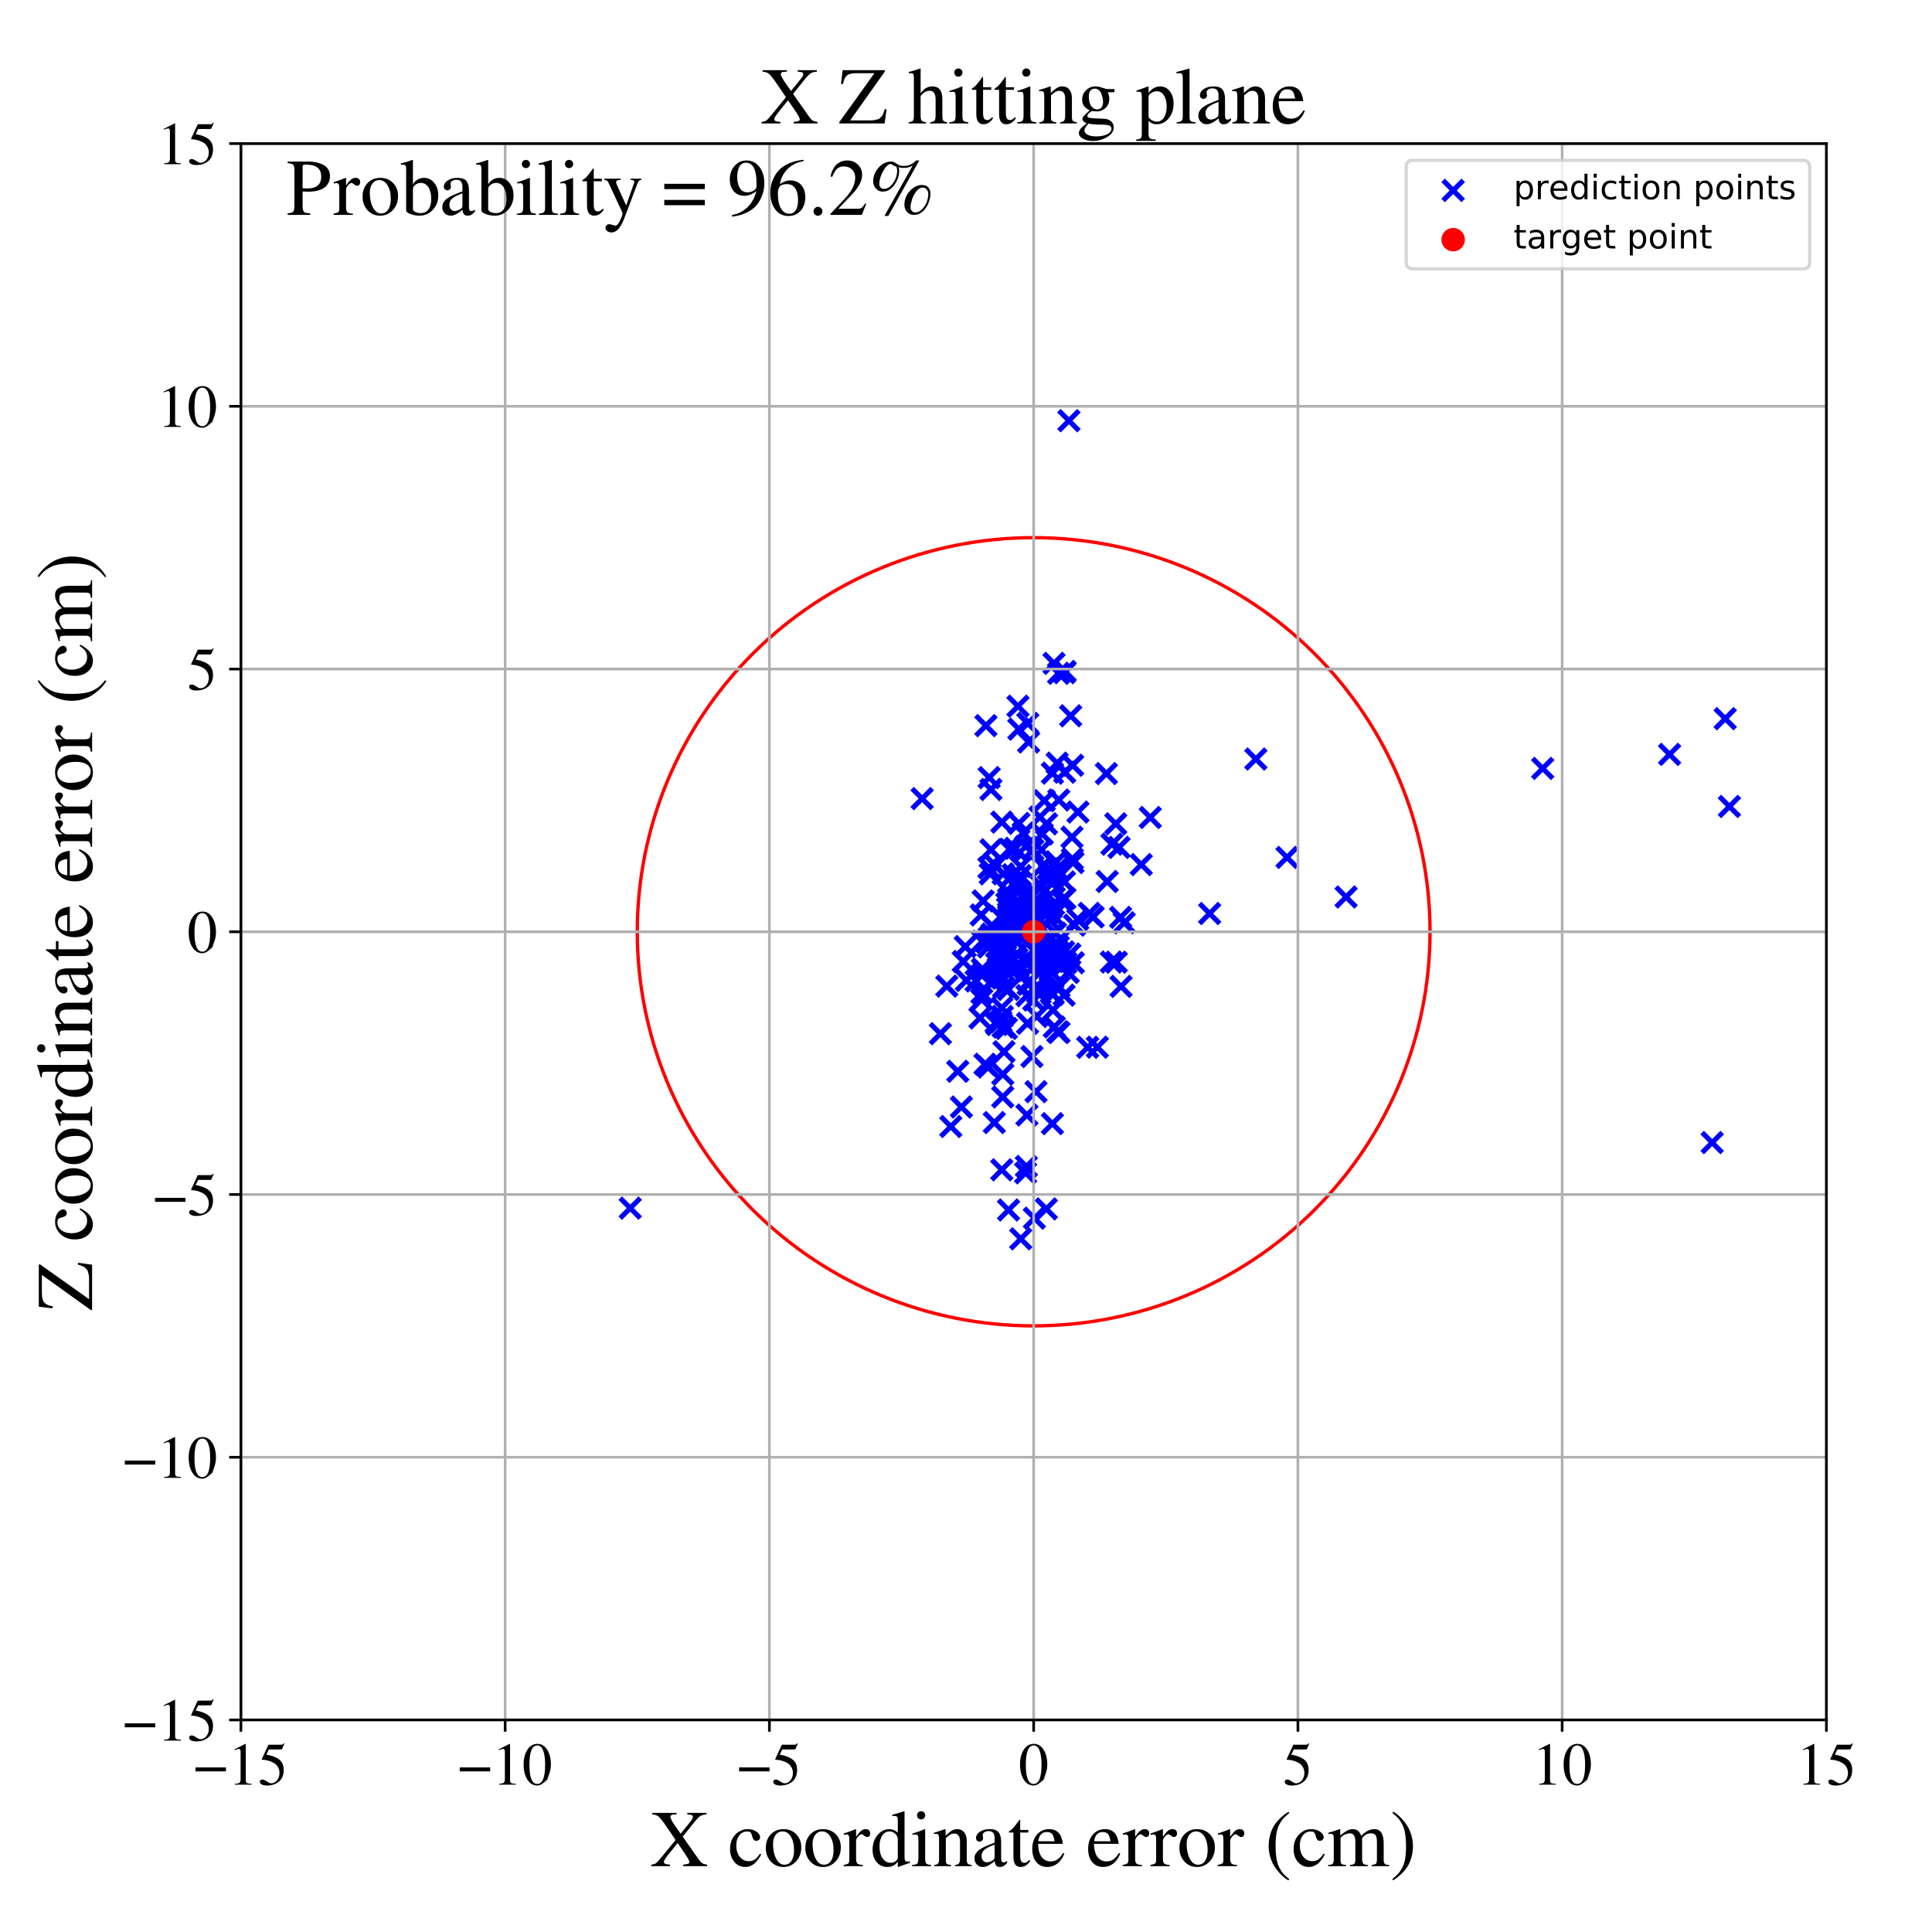 <?xml version="1.0" encoding="utf-8" standalone="no"?>
<!DOCTYPE svg PUBLIC "-//W3C//DTD SVG 1.1//EN"
  "http://www.w3.org/Graphics/SVG/1.1/DTD/svg11.dtd">
<!-- Created with matplotlib (https://matplotlib.org/) -->
<svg height="576pt" version="1.1" viewBox="0 0 576 576" width="576pt" xmlns="http://www.w3.org/2000/svg" xmlns:xlink="http://www.w3.org/1999/xlink">
 <defs>
  <style type="text/css">
*{stroke-linecap:butt;stroke-linejoin:round;}
  </style>
 </defs>
 <g id="figure_1">
  <g id="patch_1">
   <path d="M 0 576 
L 576 576 
L 576 0 
L 0 0 
z
" style="fill:#ffffff;"/>
  </g>
  <g id="axes_1">
   <g id="patch_2">
    <path d="M 71.822 512.784 
L 544.52 512.784 
L 544.52 42.802 
L 71.822 42.802 
z
" style="fill:#ffffff;"/>
   </g>
   <g id="PathCollection_1">
    <defs>
     <path d="M -3 3 
L 3 -3 
M -3 -3 
L 3 3 
" id="mef4172c373" style="stroke:#0000ff;stroke-width:1.5;"/>
    </defs>
    <g clip-path="url(#p8f0af9f7a8)">
     <use style="fill:#0000ff;stroke:#0000ff;stroke-width:1.5;" x="310.039" xlink:href="#mef4172c373" y="243.592"/>
     <use style="fill:#0000ff;stroke:#0000ff;stroke-width:1.5;" x="292.693" xlink:href="#mef4172c373" y="297.966"/>
     <use style="fill:#0000ff;stroke:#0000ff;stroke-width:1.5;" x="300.63" xlink:href="#mef4172c373" y="294.997"/>
     <use style="fill:#0000ff;stroke:#0000ff;stroke-width:1.5;" x="299.211" xlink:href="#mef4172c373" y="294.302"/>
     <use style="fill:#0000ff;stroke:#0000ff;stroke-width:1.5;" x="292.737" xlink:href="#mef4172c373" y="290.741"/>
     <use style="fill:#0000ff;stroke:#0000ff;stroke-width:1.5;" x="298.326" xlink:href="#mef4172c373" y="273.326"/>
     <use style="fill:#0000ff;stroke:#0000ff;stroke-width:1.5;" x="306.411" xlink:href="#mef4172c373" y="215.678"/>
     <use style="fill:#0000ff;stroke:#0000ff;stroke-width:1.5;" x="298.035" xlink:href="#mef4172c373" y="281.477"/>
     <use style="fill:#0000ff;stroke:#0000ff;stroke-width:1.5;" x="305.858" xlink:href="#mef4172c373" y="267.031"/>
     <use style="fill:#0000ff;stroke:#0000ff;stroke-width:1.5;" x="298.762" xlink:href="#mef4172c373" y="286.766"/>
     <use style="fill:#0000ff;stroke:#0000ff;stroke-width:1.5;" x="374.411" xlink:href="#mef4172c373" y="226.296"/>
     <use style="fill:#0000ff;stroke:#0000ff;stroke-width:1.5;" x="314.082" xlink:href="#mef4172c373" y="269.619"/>
     <use style="fill:#0000ff;stroke:#0000ff;stroke-width:1.5;" x="301.659" xlink:href="#mef4172c373" y="273.029"/>
     <use style="fill:#0000ff;stroke:#0000ff;stroke-width:1.5;" x="300.685" xlink:href="#mef4172c373" y="272.167"/>
     <use style="fill:#0000ff;stroke:#0000ff;stroke-width:1.5;" x="285.538" xlink:href="#mef4172c373" y="319.394"/>
     <use style="fill:#0000ff;stroke:#0000ff;stroke-width:1.5;" x="340.253" xlink:href="#mef4172c373" y="257.756"/>
     <use style="fill:#0000ff;stroke:#0000ff;stroke-width:1.5;" x="283.465" xlink:href="#mef4172c373" y="335.854"/>
     <use style="fill:#0000ff;stroke:#0000ff;stroke-width:1.5;" x="299.842" xlink:href="#mef4172c373" y="284.942"/>
     <use style="fill:#0000ff;stroke:#0000ff;stroke-width:1.5;" x="301.991" xlink:href="#mef4172c373" y="273.584"/>
     <use style="fill:#0000ff;stroke:#0000ff;stroke-width:1.5;" x="312.485" xlink:href="#mef4172c373" y="262.245"/>
     <use style="fill:#0000ff;stroke:#0000ff;stroke-width:1.5;" x="286.626" xlink:href="#mef4172c373" y="330.032"/>
     <use style="fill:#0000ff;stroke:#0000ff;stroke-width:1.5;" x="317.352" xlink:href="#mef4172c373" y="262.932"/>
     <use style="fill:#0000ff;stroke:#0000ff;stroke-width:1.5;" x="298.952" xlink:href="#mef4172c373" y="327.043"/>
     <use style="fill:#0000ff;stroke:#0000ff;stroke-width:1.5;" x="303.252" xlink:href="#mef4172c373" y="277.76"/>
     <use style="fill:#0000ff;stroke:#0000ff;stroke-width:1.5;" x="292.89" xlink:href="#mef4172c373" y="280.64"/>
     <use style="fill:#0000ff;stroke:#0000ff;stroke-width:1.5;" x="324.282" xlink:href="#mef4172c373" y="312.241"/>
     <use style="fill:#0000ff;stroke:#0000ff;stroke-width:1.5;" x="313.133" xlink:href="#mef4172c373" y="279.155"/>
     <use style="fill:#0000ff;stroke:#0000ff;stroke-width:1.5;" x="316.152" xlink:href="#mef4172c373" y="279.92"/>
     <use style="fill:#0000ff;stroke:#0000ff;stroke-width:1.5;" x="294.812" xlink:href="#mef4172c373" y="258.742"/>
     <use style="fill:#0000ff;stroke:#0000ff;stroke-width:1.5;" x="317.097" xlink:href="#mef4172c373" y="283.791"/>
     <use style="fill:#0000ff;stroke:#0000ff;stroke-width:1.5;" x="311.343" xlink:href="#mef4172c373" y="238.703"/>
     <use style="fill:#0000ff;stroke:#0000ff;stroke-width:1.5;" x="319.805" xlink:href="#mef4172c373" y="228.152"/>
     <use style="fill:#0000ff;stroke:#0000ff;stroke-width:1.5;" x="306.545" xlink:href="#mef4172c373" y="293.467"/>
     <use style="fill:#0000ff;stroke:#0000ff;stroke-width:1.5;" x="301.936" xlink:href="#mef4172c373" y="276.599"/>
     <use style="fill:#0000ff;stroke:#0000ff;stroke-width:1.5;" x="311.015" xlink:href="#mef4172c373" y="283.744"/>
     <use style="fill:#0000ff;stroke:#0000ff;stroke-width:1.5;" x="304.323" xlink:href="#mef4172c373" y="258.368"/>
     <use style="fill:#0000ff;stroke:#0000ff;stroke-width:1.5;" x="311.998" xlink:href="#mef4172c373" y="245.609"/>
     <use style="fill:#0000ff;stroke:#0000ff;stroke-width:1.5;" x="320.345" xlink:href="#mef4172c373" y="275.823"/>
     <use style="fill:#0000ff;stroke:#0000ff;stroke-width:1.5;" x="298.969" xlink:href="#mef4172c373" y="320.261"/>
     <use style="fill:#0000ff;stroke:#0000ff;stroke-width:1.5;" x="459.929" xlink:href="#mef4172c373" y="229.086"/>
     <use style="fill:#0000ff;stroke:#0000ff;stroke-width:1.5;" x="315.6" xlink:href="#mef4172c373" y="200.739"/>
     <use style="fill:#0000ff;stroke:#0000ff;stroke-width:1.5;" x="307.951" xlink:href="#mef4172c373" y="275.393"/>
     <use style="fill:#0000ff;stroke:#0000ff;stroke-width:1.5;" x="297.793" xlink:href="#mef4172c373" y="278.468"/>
     <use style="fill:#0000ff;stroke:#0000ff;stroke-width:1.5;" x="319.199" xlink:href="#mef4172c373" y="213.41"/>
     <use style="fill:#0000ff;stroke:#0000ff;stroke-width:1.5;" x="293.937" xlink:href="#mef4172c373" y="216.338"/>
     <use style="fill:#0000ff;stroke:#0000ff;stroke-width:1.5;" x="319.887" xlink:href="#mef4172c373" y="257.159"/>
     <use style="fill:#0000ff;stroke:#0000ff;stroke-width:1.5;" x="304.632" xlink:href="#mef4172c373" y="279.372"/>
     <use style="fill:#0000ff;stroke:#0000ff;stroke-width:1.5;" x="309.331" xlink:href="#mef4172c373" y="270.353"/>
     <use style="fill:#0000ff;stroke:#0000ff;stroke-width:1.5;" x="333.623" xlink:href="#mef4172c373" y="252.636"/>
     <use style="fill:#0000ff;stroke:#0000ff;stroke-width:1.5;" x="316.475" xlink:href="#mef4172c373" y="268.478"/>
     <use style="fill:#0000ff;stroke:#0000ff;stroke-width:1.5;" x="308.383" xlink:href="#mef4172c373" y="363.183"/>
     <use style="fill:#0000ff;stroke:#0000ff;stroke-width:1.5;" x="297.833" xlink:href="#mef4172c373" y="287.112"/>
     <use style="fill:#0000ff;stroke:#0000ff;stroke-width:1.5;" x="315.662" xlink:href="#mef4172c373" y="238.507"/>
     <use style="fill:#0000ff;stroke:#0000ff;stroke-width:1.5;" x="306.172" xlink:href="#mef4172c373" y="296.845"/>
     <use style="fill:#0000ff;stroke:#0000ff;stroke-width:1.5;" x="294.91" xlink:href="#mef4172c373" y="231.83"/>
     <use style="fill:#0000ff;stroke:#0000ff;stroke-width:1.5;" x="314.31" xlink:href="#mef4172c373" y="262.702"/>
     <use style="fill:#0000ff;stroke:#0000ff;stroke-width:1.5;" x="510.464" xlink:href="#mef4172c373" y="340.638"/>
     <use style="fill:#0000ff;stroke:#0000ff;stroke-width:1.5;" x="315.729" xlink:href="#mef4172c373" y="307.785"/>
     <use style="fill:#0000ff;stroke:#0000ff;stroke-width:1.5;" x="305.283" xlink:href="#mef4172c373" y="286.515"/>
     <use style="fill:#0000ff;stroke:#0000ff;stroke-width:1.5;" x="313.204" xlink:href="#mef4172c373" y="274.534"/>
     <use style="fill:#0000ff;stroke:#0000ff;stroke-width:1.5;" x="314.084" xlink:href="#mef4172c373" y="260.338"/>
     <use style="fill:#0000ff;stroke:#0000ff;stroke-width:1.5;" x="310.739" xlink:href="#mef4172c373" y="248.654"/>
     <use style="fill:#0000ff;stroke:#0000ff;stroke-width:1.5;" x="314.69" xlink:href="#mef4172c373" y="278.206"/>
     <use style="fill:#0000ff;stroke:#0000ff;stroke-width:1.5;" x="325.912" xlink:href="#mef4172c373" y="273.37"/>
     <use style="fill:#0000ff;stroke:#0000ff;stroke-width:1.5;" x="299.064" xlink:href="#mef4172c373" y="260.522"/>
     <use style="fill:#0000ff;stroke:#0000ff;stroke-width:1.5;" x="310.105" xlink:href="#mef4172c373" y="286.339"/>
     <use style="fill:#0000ff;stroke:#0000ff;stroke-width:1.5;" x="301.571" xlink:href="#mef4172c373" y="289.396"/>
     <use style="fill:#0000ff;stroke:#0000ff;stroke-width:1.5;" x="291.001" xlink:href="#mef4172c373" y="292.453"/>
     <use style="fill:#0000ff;stroke:#0000ff;stroke-width:1.5;" x="300.695" xlink:href="#mef4172c373" y="268.012"/>
     <use style="fill:#0000ff;stroke:#0000ff;stroke-width:1.5;" x="312.406" xlink:href="#mef4172c373" y="272.038"/>
     <use style="fill:#0000ff;stroke:#0000ff;stroke-width:1.5;" x="306.167" xlink:href="#mef4172c373" y="332.423"/>
     <use style="fill:#0000ff;stroke:#0000ff;stroke-width:1.5;" x="310.849" xlink:href="#mef4172c373" y="258.188"/>
     <use style="fill:#0000ff;stroke:#0000ff;stroke-width:1.5;" x="298.688" xlink:href="#mef4172c373" y="245.098"/>
     <use style="fill:#0000ff;stroke:#0000ff;stroke-width:1.5;" x="293.423" xlink:href="#mef4172c373" y="289.494"/>
     <use style="fill:#0000ff;stroke:#0000ff;stroke-width:1.5;" x="300.541" xlink:href="#mef4172c373" y="274.269"/>
     <use style="fill:#0000ff;stroke:#0000ff;stroke-width:1.5;" x="300.682" xlink:href="#mef4172c373" y="360.741"/>
     <use style="fill:#0000ff;stroke:#0000ff;stroke-width:1.5;" x="311.321" xlink:href="#mef4172c373" y="281.579"/>
     <use style="fill:#0000ff;stroke:#0000ff;stroke-width:1.5;" x="296.442" xlink:href="#mef4172c373" y="334.682"/>
     <use style="fill:#0000ff;stroke:#0000ff;stroke-width:1.5;" x="299.067" xlink:href="#mef4172c373" y="306.177"/>
     <use style="fill:#0000ff;stroke:#0000ff;stroke-width:1.5;" x="304.602" xlink:href="#mef4172c373" y="273.927"/>
     <use style="fill:#0000ff;stroke:#0000ff;stroke-width:1.5;" x="315.723" xlink:href="#mef4172c373" y="294.231"/>
     <use style="fill:#0000ff;stroke:#0000ff;stroke-width:1.5;" x="307.776" xlink:href="#mef4172c373" y="267.154"/>
     <use style="fill:#0000ff;stroke:#0000ff;stroke-width:1.5;" x="575.704" xlink:href="#mef4172c373" y="222.83"/>
     <use style="fill:#0000ff;stroke:#0000ff;stroke-width:1.5;" x="294.914" xlink:href="#mef4172c373" y="279.588"/>
     <use style="fill:#0000ff;stroke:#0000ff;stroke-width:1.5;" x="292.884" xlink:href="#mef4172c373" y="288.91"/>
     <use style="fill:#0000ff;stroke:#0000ff;stroke-width:1.5;" x="305.055" xlink:href="#mef4172c373" y="248.408"/>
     <use style="fill:#0000ff;stroke:#0000ff;stroke-width:1.5;" x="302.688" xlink:href="#mef4172c373" y="252.921"/>
     <use style="fill:#0000ff;stroke:#0000ff;stroke-width:1.5;" x="314.239" xlink:href="#mef4172c373" y="197.766"/>
     <use style="fill:#0000ff;stroke:#0000ff;stroke-width:1.5;" x="310.038" xlink:href="#mef4172c373" y="294.618"/>
     <use style="fill:#0000ff;stroke:#0000ff;stroke-width:1.5;" x="303.493" xlink:href="#mef4172c373" y="210.545"/>
     <use style="fill:#0000ff;stroke:#0000ff;stroke-width:1.5;" x="294.627" xlink:href="#mef4172c373" y="318.118"/>
     <use style="fill:#0000ff;stroke:#0000ff;stroke-width:1.5;" x="299.482" xlink:href="#mef4172c373" y="279.536"/>
     <use style="fill:#0000ff;stroke:#0000ff;stroke-width:1.5;" x="305.35" xlink:href="#mef4172c373" y="272.794"/>
     <use style="fill:#0000ff;stroke:#0000ff;stroke-width:1.5;" x="313.091" xlink:href="#mef4172c373" y="289.356"/>
     <use style="fill:#0000ff;stroke:#0000ff;stroke-width:1.5;" x="304.044" xlink:href="#mef4172c373" y="271.975"/>
     <use style="fill:#0000ff;stroke:#0000ff;stroke-width:1.5;" x="312.593" xlink:href="#mef4172c373" y="291.054"/>
     <use style="fill:#0000ff;stroke:#0000ff;stroke-width:1.5;" x="306.957" xlink:href="#mef4172c373" y="286.694"/>
     <use style="fill:#0000ff;stroke:#0000ff;stroke-width:1.5;" x="299.003" xlink:href="#mef4172c373" y="291.501"/>
     <use style="fill:#0000ff;stroke:#0000ff;stroke-width:1.5;" x="304.709" xlink:href="#mef4172c373" y="267.072"/>
     <use style="fill:#0000ff;stroke:#0000ff;stroke-width:1.5;" x="295.996" xlink:href="#mef4172c373" y="276.397"/>
     <use style="fill:#0000ff;stroke:#0000ff;stroke-width:1.5;" x="297.954" xlink:href="#mef4172c373" y="279.007"/>
     <use style="fill:#0000ff;stroke:#0000ff;stroke-width:1.5;" x="295.735" xlink:href="#mef4172c373" y="278.49"/>
     <use style="fill:#0000ff;stroke:#0000ff;stroke-width:1.5;" x="303.733" xlink:href="#mef4172c373" y="287.379"/>
     <use style="fill:#0000ff;stroke:#0000ff;stroke-width:1.5;" x="308.879" xlink:href="#mef4172c373" y="325.463"/>
     <use style="fill:#0000ff;stroke:#0000ff;stroke-width:1.5;" x="313.967" xlink:href="#mef4172c373" y="286.652"/>
     <use style="fill:#0000ff;stroke:#0000ff;stroke-width:1.5;" x="287.777" xlink:href="#mef4172c373" y="282.219"/>
     <use style="fill:#0000ff;stroke:#0000ff;stroke-width:1.5;" x="306.109" xlink:href="#mef4172c373" y="281.344"/>
     <use style="fill:#0000ff;stroke:#0000ff;stroke-width:1.5;" x="320.006" xlink:href="#mef4172c373" y="287.033"/>
     <use style="fill:#0000ff;stroke:#0000ff;stroke-width:1.5;" x="313.898" xlink:href="#mef4172c373" y="296.5"/>
     <use style="fill:#0000ff;stroke:#0000ff;stroke-width:1.5;" x="306.857" xlink:href="#mef4172c373" y="276.445"/>
     <use style="fill:#0000ff;stroke:#0000ff;stroke-width:1.5;" x="305.809" xlink:href="#mef4172c373" y="252.337"/>
     <use style="fill:#0000ff;stroke:#0000ff;stroke-width:1.5;" x="187.898" xlink:href="#mef4172c373" y="360.187"/>
     <use style="fill:#0000ff;stroke:#0000ff;stroke-width:1.5;" x="311.296" xlink:href="#mef4172c373" y="265.81"/>
     <use style="fill:#0000ff;stroke:#0000ff;stroke-width:1.5;" x="329.856" xlink:href="#mef4172c373" y="230.628"/>
     <use style="fill:#0000ff;stroke:#0000ff;stroke-width:1.5;" x="300.387" xlink:href="#mef4172c373" y="265.81"/>
     <use style="fill:#0000ff;stroke:#0000ff;stroke-width:1.5;" x="317.237" xlink:href="#mef4172c373" y="296.697"/>
     <use style="fill:#0000ff;stroke:#0000ff;stroke-width:1.5;" x="309.1" xlink:href="#mef4172c373" y="303.043"/>
     <use style="fill:#0000ff;stroke:#0000ff;stroke-width:1.5;" x="331.338" xlink:href="#mef4172c373" y="286.816"/>
     <use style="fill:#0000ff;stroke:#0000ff;stroke-width:1.5;" x="294.069" xlink:href="#mef4172c373" y="280.836"/>
     <use style="fill:#0000ff;stroke:#0000ff;stroke-width:1.5;" x="309.34" xlink:href="#mef4172c373" y="295.921"/>
     <use style="fill:#0000ff;stroke:#0000ff;stroke-width:1.5;" x="312.874" xlink:href="#mef4172c373" y="260.563"/>
     <use style="fill:#0000ff;stroke:#0000ff;stroke-width:1.5;" x="312.58" xlink:href="#mef4172c373" y="258.999"/>
     <use style="fill:#0000ff;stroke:#0000ff;stroke-width:1.5;" x="304.32" xlink:href="#mef4172c373" y="369.334"/>
     <use style="fill:#0000ff;stroke:#0000ff;stroke-width:1.5;" x="306.668" xlink:href="#mef4172c373" y="221.211"/>
     <use style="fill:#0000ff;stroke:#0000ff;stroke-width:1.5;" x="308.206" xlink:href="#mef4172c373" y="298.146"/>
     <use style="fill:#0000ff;stroke:#0000ff;stroke-width:1.5;" x="401.32" xlink:href="#mef4172c373" y="267.421"/>
     <use style="fill:#0000ff;stroke:#0000ff;stroke-width:1.5;" x="296.974" xlink:href="#mef4172c373" y="304.84"/>
     <use style="fill:#0000ff;stroke:#0000ff;stroke-width:1.5;" x="302.04" xlink:href="#mef4172c373" y="260.785"/>
     <use style="fill:#0000ff;stroke:#0000ff;stroke-width:1.5;" x="282.278" xlink:href="#mef4172c373" y="293.997"/>
     <use style="fill:#0000ff;stroke:#0000ff;stroke-width:1.5;" x="305.969" xlink:href="#mef4172c373" y="272.956"/>
     <use style="fill:#0000ff;stroke:#0000ff;stroke-width:1.5;" x="299.145" xlink:href="#mef4172c373" y="281.139"/>
     <use style="fill:#0000ff;stroke:#0000ff;stroke-width:1.5;" x="292.158" xlink:href="#mef4172c373" y="303.483"/>
     <use style="fill:#0000ff;stroke:#0000ff;stroke-width:1.5;" x="306" xlink:href="#mef4172c373" y="347.756"/>
     <use style="fill:#0000ff;stroke:#0000ff;stroke-width:1.5;" x="297.127" xlink:href="#mef4172c373" y="287.262"/>
     <use style="fill:#0000ff;stroke:#0000ff;stroke-width:1.5;" x="26.425" xlink:href="#mef4172c373" y="348.155"/>
     <use style="fill:#0000ff;stroke:#0000ff;stroke-width:1.5;" x="327.155" xlink:href="#mef4172c373" y="312.2"/>
     <use style="fill:#0000ff;stroke:#0000ff;stroke-width:1.5;" x="305.746" xlink:href="#mef4172c373" y="272.517"/>
     <use style="fill:#0000ff;stroke:#0000ff;stroke-width:1.5;" x="307.653" xlink:href="#mef4172c373" y="314.984"/>
     <use style="fill:#0000ff;stroke:#0000ff;stroke-width:1.5;" x="295.708" xlink:href="#mef4172c373" y="292.473"/>
     <use style="fill:#0000ff;stroke:#0000ff;stroke-width:1.5;" x="311.95" xlink:href="#mef4172c373" y="360.413"/>
     <use style="fill:#0000ff;stroke:#0000ff;stroke-width:1.5;" x="332.807" xlink:href="#mef4172c373" y="286.865"/>
     <use style="fill:#0000ff;stroke:#0000ff;stroke-width:1.5;" x="318.956" xlink:href="#mef4172c373" y="284.437"/>
     <use style="fill:#0000ff;stroke:#0000ff;stroke-width:1.5;" x="310.572" xlink:href="#mef4172c373" y="264.222"/>
     <use style="fill:#0000ff;stroke:#0000ff;stroke-width:1.5;" x="308.459" xlink:href="#mef4172c373" y="274.269"/>
     <use style="fill:#0000ff;stroke:#0000ff;stroke-width:1.5;" x="293.654" xlink:href="#mef4172c373" y="317.287"/>
     <use style="fill:#0000ff;stroke:#0000ff;stroke-width:1.5;" x="313.46" xlink:href="#mef4172c373" y="295.921"/>
     <use style="fill:#0000ff;stroke:#0000ff;stroke-width:1.5;" x="295.448" xlink:href="#mef4172c373" y="253.354"/>
     <use style="fill:#0000ff;stroke:#0000ff;stroke-width:1.5;" x="302.476" xlink:href="#mef4172c373" y="263.344"/>
     <use style="fill:#0000ff;stroke:#0000ff;stroke-width:1.5;" x="297.255" xlink:href="#mef4172c373" y="305.447"/>
     <use style="fill:#0000ff;stroke:#0000ff;stroke-width:1.5;" x="317.477" xlink:href="#mef4172c373" y="267.863"/>
     <use style="fill:#0000ff;stroke:#0000ff;stroke-width:1.5;" x="298.66" xlink:href="#mef4172c373" y="300.492"/>
     <use style="fill:#0000ff;stroke:#0000ff;stroke-width:1.5;" x="303.749" xlink:href="#mef4172c373" y="217.388"/>
     <use style="fill:#0000ff;stroke:#0000ff;stroke-width:1.5;" x="313.761" xlink:href="#mef4172c373" y="334.997"/>
     <use style="fill:#0000ff;stroke:#0000ff;stroke-width:1.5;" x="306.375" xlink:href="#mef4172c373" y="274.283"/>
     <use style="fill:#0000ff;stroke:#0000ff;stroke-width:1.5;" x="300.045" xlink:href="#mef4172c373" y="306.612"/>
     <use style="fill:#0000ff;stroke:#0000ff;stroke-width:1.5;" x="301.016" xlink:href="#mef4172c373" y="253.178"/>
     <use style="fill:#0000ff;stroke:#0000ff;stroke-width:1.5;" x="304.658" xlink:href="#mef4172c373" y="270.905"/>
     <use style="fill:#0000ff;stroke:#0000ff;stroke-width:1.5;" x="294.705" xlink:href="#mef4172c373" y="282.314"/>
     <use style="fill:#0000ff;stroke:#0000ff;stroke-width:1.5;" x="311.178" xlink:href="#mef4172c373" y="284.745"/>
     <use style="fill:#0000ff;stroke:#0000ff;stroke-width:1.5;" x="308.141" xlink:href="#mef4172c373" y="277.234"/>
     <use style="fill:#0000ff;stroke:#0000ff;stroke-width:1.5;" x="331.504" xlink:href="#mef4172c373" y="251.683"/>
     <use style="fill:#0000ff;stroke:#0000ff;stroke-width:1.5;" x="360.634" xlink:href="#mef4172c373" y="272.352"/>
     <use style="fill:#0000ff;stroke:#0000ff;stroke-width:1.5;" x="309.362" xlink:href="#mef4172c373" y="287.028"/>
     <use style="fill:#0000ff;stroke:#0000ff;stroke-width:1.5;" x="287.186" xlink:href="#mef4172c373" y="286.663"/>
     <use style="fill:#0000ff;stroke:#0000ff;stroke-width:1.5;" x="288.113" xlink:href="#mef4172c373" y="292.305"/>
     <use style="fill:#0000ff;stroke:#0000ff;stroke-width:1.5;" x="292.762" xlink:href="#mef4172c373" y="296.056"/>
     <use style="fill:#0000ff;stroke:#0000ff;stroke-width:1.5;" x="315.364" xlink:href="#mef4172c373" y="307.623"/>
     <use style="fill:#0000ff;stroke:#0000ff;stroke-width:1.5;" x="317.755" xlink:href="#mef4172c373" y="287.03"/>
     <use style="fill:#0000ff;stroke:#0000ff;stroke-width:1.5;" x="313.767" xlink:href="#mef4172c373" y="260.964"/>
     <use style="fill:#0000ff;stroke:#0000ff;stroke-width:1.5;" x="310.089" xlink:href="#mef4172c373" y="296.165"/>
     <use style="fill:#0000ff;stroke:#0000ff;stroke-width:1.5;" x="318.492" xlink:href="#mef4172c373" y="289.926"/>
     <use style="fill:#0000ff;stroke:#0000ff;stroke-width:1.5;" x="313.769" xlink:href="#mef4172c373" y="230.508"/>
     <use style="fill:#0000ff;stroke:#0000ff;stroke-width:1.5;" x="306.341" xlink:href="#mef4172c373" y="305.085"/>
     <use style="fill:#0000ff;stroke:#0000ff;stroke-width:1.5;" x="296.85" xlink:href="#mef4172c373" y="258.116"/>
     <use style="fill:#0000ff;stroke:#0000ff;stroke-width:1.5;" x="298.812" xlink:href="#mef4172c373" y="291.558"/>
     <use style="fill:#0000ff;stroke:#0000ff;stroke-width:1.5;" x="315.516" xlink:href="#mef4172c373" y="282.2"/>
     <use style="fill:#0000ff;stroke:#0000ff;stroke-width:1.5;" x="293.114" xlink:href="#mef4172c373" y="268.591"/>
     <use style="fill:#0000ff;stroke:#0000ff;stroke-width:1.5;" x="299.323" xlink:href="#mef4172c373" y="313.548"/>
     <use style="fill:#0000ff;stroke:#0000ff;stroke-width:1.5;" x="308.104" xlink:href="#mef4172c373" y="271.417"/>
     <use style="fill:#0000ff;stroke:#0000ff;stroke-width:1.5;" x="321.314" xlink:href="#mef4172c373" y="274.124"/>
     <use style="fill:#0000ff;stroke:#0000ff;stroke-width:1.5;" x="311.239" xlink:href="#mef4172c373" y="281.513"/>
     <use style="fill:#0000ff;stroke:#0000ff;stroke-width:1.5;" x="300.909" xlink:href="#mef4172c373" y="266.237"/>
     <use style="fill:#0000ff;stroke:#0000ff;stroke-width:1.5;" x="334.23" xlink:href="#mef4172c373" y="294.083"/>
     <use style="fill:#0000ff;stroke:#0000ff;stroke-width:1.5;" x="313.945" xlink:href="#mef4172c373" y="301.149"/>
     <use style="fill:#0000ff;stroke:#0000ff;stroke-width:1.5;" x="314.333" xlink:href="#mef4172c373" y="306.16"/>
     <use style="fill:#0000ff;stroke:#0000ff;stroke-width:1.5;" x="330.098" xlink:href="#mef4172c373" y="262.797"/>
     <use style="fill:#0000ff;stroke:#0000ff;stroke-width:1.5;" x="315.1" xlink:href="#mef4172c373" y="259.127"/>
     <use style="fill:#0000ff;stroke:#0000ff;stroke-width:1.5;" x="497.767" xlink:href="#mef4172c373" y="224.914"/>
     <use style="fill:#0000ff;stroke:#0000ff;stroke-width:1.5;" x="315.356" xlink:href="#mef4172c373" y="283.784"/>
     <use style="fill:#0000ff;stroke:#0000ff;stroke-width:1.5;" x="300.558" xlink:href="#mef4172c373" y="286.756"/>
     <use style="fill:#0000ff;stroke:#0000ff;stroke-width:1.5;" x="313.952" xlink:href="#mef4172c373" y="272.887"/>
     <use style="fill:#0000ff;stroke:#0000ff;stroke-width:1.5;" x="303.405" xlink:href="#mef4172c373" y="263.347"/>
     <use style="fill:#0000ff;stroke:#0000ff;stroke-width:1.5;" x="312.966" xlink:href="#mef4172c373" y="286.106"/>
     <use style="fill:#0000ff;stroke:#0000ff;stroke-width:1.5;" x="306.367" xlink:href="#mef4172c373" y="270.56"/>
     <use style="fill:#0000ff;stroke:#0000ff;stroke-width:1.5;" x="515.602" xlink:href="#mef4172c373" y="240.438"/>
     <use style="fill:#0000ff;stroke:#0000ff;stroke-width:1.5;" x="307.041" xlink:href="#mef4172c373" y="292.333"/>
     <use style="fill:#0000ff;stroke:#0000ff;stroke-width:1.5;" x="297.798" xlink:href="#mef4172c373" y="280.809"/>
     <use style="fill:#0000ff;stroke:#0000ff;stroke-width:1.5;" x="314.884" xlink:href="#mef4172c373" y="256.932"/>
     <use style="fill:#0000ff;stroke:#0000ff;stroke-width:1.5;" x="307.936" xlink:href="#mef4172c373" y="253.401"/>
     <use style="fill:#0000ff;stroke:#0000ff;stroke-width:1.5;" x="383.701" xlink:href="#mef4172c373" y="255.625"/>
     <use style="fill:#0000ff;stroke:#0000ff;stroke-width:1.5;" x="300.184" xlink:href="#mef4172c373" y="269.349"/>
     <use style="fill:#0000ff;stroke:#0000ff;stroke-width:1.5;" x="324.759" xlink:href="#mef4172c373" y="272.307"/>
     <use style="fill:#0000ff;stroke:#0000ff;stroke-width:1.5;" x="321.379" xlink:href="#mef4172c373" y="242.102"/>
     <use style="fill:#0000ff;stroke:#0000ff;stroke-width:1.5;" x="319.591" xlink:href="#mef4172c373" y="249.59"/>
     <use style="fill:#0000ff;stroke:#0000ff;stroke-width:1.5;" x="310.459" xlink:href="#mef4172c373" y="253.38"/>
     <use style="fill:#0000ff;stroke:#0000ff;stroke-width:1.5;" x="317.369" xlink:href="#mef4172c373" y="200.548"/>
     <use style="fill:#0000ff;stroke:#0000ff;stroke-width:1.5;" x="280.36" xlink:href="#mef4172c373" y="308.18"/>
     <use style="fill:#0000ff;stroke:#0000ff;stroke-width:1.5;" x="295.435" xlink:href="#mef4172c373" y="235.373"/>
     <use style="fill:#0000ff;stroke:#0000ff;stroke-width:1.5;" x="318.686" xlink:href="#mef4172c373" y="125.425"/>
     <use style="fill:#0000ff;stroke:#0000ff;stroke-width:1.5;" x="334.088" xlink:href="#mef4172c373" y="273.495"/>
     <use style="fill:#0000ff;stroke:#0000ff;stroke-width:1.5;" x="310.124" xlink:href="#mef4172c373" y="282.247"/>
     <use style="fill:#0000ff;stroke:#0000ff;stroke-width:1.5;" x="335.162" xlink:href="#mef4172c373" y="275.108"/>
     <use style="fill:#0000ff;stroke:#0000ff;stroke-width:1.5;" x="304.231" xlink:href="#mef4172c373" y="261.07"/>
     <use style="fill:#0000ff;stroke:#0000ff;stroke-width:1.5;" x="317.546" xlink:href="#mef4172c373" y="200.177"/>
     <use style="fill:#0000ff;stroke:#0000ff;stroke-width:1.5;" x="303.767" xlink:href="#mef4172c373" y="245.482"/>
     <use style="fill:#0000ff;stroke:#0000ff;stroke-width:1.5;" x="301.163" xlink:href="#mef4172c373" y="287.171"/>
     <use style="fill:#0000ff;stroke:#0000ff;stroke-width:1.5;" x="292.52" xlink:href="#mef4172c373" y="272.778"/>
     <use style="fill:#0000ff;stroke:#0000ff;stroke-width:1.5;" x="310.366" xlink:href="#mef4172c373" y="287.304"/>
     <use style="fill:#0000ff;stroke:#0000ff;stroke-width:1.5;" x="295.223" xlink:href="#mef4172c373" y="260.536"/>
     <use style="fill:#0000ff;stroke:#0000ff;stroke-width:1.5;" x="303.401" xlink:href="#mef4172c373" y="262.343"/>
     <use style="fill:#0000ff;stroke:#0000ff;stroke-width:1.5;" x="303.19" xlink:href="#mef4172c373" y="280.903"/>
     <use style="fill:#0000ff;stroke:#0000ff;stroke-width:1.5;" x="315.179" xlink:href="#mef4172c373" y="227.52"/>
     <use style="fill:#0000ff;stroke:#0000ff;stroke-width:1.5;" x="298.666" xlink:href="#mef4172c373" y="348.762"/>
     <use style="fill:#0000ff;stroke:#0000ff;stroke-width:1.5;" x="317.421" xlink:href="#mef4172c373" y="230.219"/>
     <use style="fill:#0000ff;stroke:#0000ff;stroke-width:1.5;" x="303.552" xlink:href="#mef4172c373" y="288.279"/>
     <use style="fill:#0000ff;stroke:#0000ff;stroke-width:1.5;" x="332.65" xlink:href="#mef4172c373" y="245.603"/>
     <use style="fill:#0000ff;stroke:#0000ff;stroke-width:1.5;" x="310.575" xlink:href="#mef4172c373" y="281.272"/>
     <use style="fill:#0000ff;stroke:#0000ff;stroke-width:1.5;" x="297.577" xlink:href="#mef4172c373" y="288.677"/>
     <use style="fill:#0000ff;stroke:#0000ff;stroke-width:1.5;" x="298.86" xlink:href="#mef4172c373" y="303.033"/>
     <use style="fill:#0000ff;stroke:#0000ff;stroke-width:1.5;" x="514.343" xlink:href="#mef4172c373" y="214.26"/>
     <use style="fill:#0000ff;stroke:#0000ff;stroke-width:1.5;" x="302.389" xlink:href="#mef4172c373" y="279.775"/>
     <use style="fill:#0000ff;stroke:#0000ff;stroke-width:1.5;" x="305.767" xlink:href="#mef4172c373" y="349.683"/>
     <use style="fill:#0000ff;stroke:#0000ff;stroke-width:1.5;" x="274.92" xlink:href="#mef4172c373" y="238.092"/>
     <use style="fill:#0000ff;stroke:#0000ff;stroke-width:1.5;" x="342.933" xlink:href="#mef4172c373" y="243.724"/>
     <use style="fill:#0000ff;stroke:#0000ff;stroke-width:1.5;" x="313.321" xlink:href="#mef4172c373" y="270.71"/>
     <use style="fill:#0000ff;stroke:#0000ff;stroke-width:1.5;" x="311.352" xlink:href="#mef4172c373" y="291.813"/>
     <use style="fill:#0000ff;stroke:#0000ff;stroke-width:1.5;" x="298.396" xlink:href="#mef4172c373" y="304.534"/>
     <use style="fill:#0000ff;stroke:#0000ff;stroke-width:1.5;" x="309.506" xlink:href="#mef4172c373" y="277.399"/>
     <use style="fill:#0000ff;stroke:#0000ff;stroke-width:1.5;" x="319.717" xlink:href="#mef4172c373" y="256.094"/>
    </g>
   </g>
   <g id="PathCollection_2">
    <defs>
     <path d="M 0 3 
C 0.796 3 1.559 2.684 2.121 2.121 
C 2.684 1.559 3 0.796 3 0 
C 3 -0.796 2.684 -1.559 2.121 -2.121 
C 1.559 -2.684 0.796 -3 0 -3 
C -0.796 -3 -1.559 -2.684 -2.121 -2.121 
C -2.684 -1.559 -3 -0.796 -3 0 
C -3 0.796 -2.684 1.559 -2.121 2.121 
C -1.559 2.684 -0.796 3 0 3 
z
" id="m1ae4177aa5" style="stroke:#ff0000;"/>
    </defs>
    <g clip-path="url(#p8f0af9f7a8)">
     <use style="fill:#ff0000;stroke:#ff0000;" x="308.171" xlink:href="#m1ae4177aa5" y="277.793"/>
    </g>
   </g>
   <g id="patch_3">
    <path clip-path="url(#p8f0af9f7a8)" d="M 308.171 395.288 
C 339.511 395.288 369.572 382.908 391.733 360.875 
C 413.894 338.841 426.346 308.953 426.346 277.793 
C 426.346 246.633 413.894 216.745 391.733 194.711 
C 369.572 172.677 339.511 160.297 308.171 160.297 
C 276.831 160.297 246.77 172.677 224.609 194.711 
C 202.448 216.745 189.997 246.633 189.997 277.793 
C 189.997 308.953 202.448 338.841 224.609 360.875 
C 246.77 382.908 276.831 395.288 308.171 395.288 
z
" style="fill:none;stroke:#ff0000;stroke-linejoin:miter;"/>
   </g>
   <g id="matplotlib.axis_1">
    <g id="xtick_1">
     <g id="line2d_1">
      <path clip-path="url(#p8f0af9f7a8)" d="M 71.822 512.784 
L 71.822 42.802 
" style="fill:none;stroke:#b0b0b0;stroke-linecap:square;stroke-width:0.8;"/>
     </g>
     <g id="line2d_2">
      <defs>
       <path d="M 0 0 
L 0 3.5 
" id="m00be6a4ff0" style="stroke:#000000;stroke-width:0.8;"/>
      </defs>
      <g>
       <use style="stroke:#000000;stroke-width:0.8;" x="71.822" xlink:href="#m00be6a4ff0" y="512.784"/>
      </g>
     </g>
     <g id="text_1">
      <!-- −15 -->
      <defs>
       <path d="M 3 22 
L 3 28.594 
L 53.406 28.594 
L 53.406 22 
z
" id="FreeSerif-8722"/>
       <path d="M 18.297 59.297 
Q 16.5 59.297 11.094 57.094 
L 11.094 58.5 
L 29.094 67.594 
L 29.906 67.406 
L 29.906 7.406 
Q 29.906 3.797 31.703 2.688 
Q 33.5 1.594 39.406 1.5 
L 39.406 0 
L 11.797 0 
L 11.797 1.5 
Q 17.406 1.703 19.344 3.141 
Q 21.297 4.594 21.297 9.297 
L 21.297 54.594 
Q 21.297 59.297 18.297 59.297 
z
" id="FreeSerif-49"/>
       <path d="M 35.703 19.406 
Q 35.703 24.703 33.344 28.797 
Q 31 32.906 27.641 35.156 
Q 24.297 37.406 20.141 38.844 
Q 16 40.297 12.953 40.75 
Q 9.906 41.203 7.594 41.203 
Q 6.406 41.203 6.406 42 
Q 6.406 42.297 6.5 42.5 
L 17.406 66.203 
L 38.297 66.203 
Q 39.906 66.203 40.844 66.703 
Q 41.797 67.203 42.906 68.797 
L 43.797 68.094 
L 40 59.203 
Q 39.594 58.297 37.703 58.297 
L 18.094 58.297 
L 13.906 49.797 
Q 28.5 47.203 35.594 41.344 
Q 42.703 35.5 42.703 24.203 
Q 42.703 18.297 40.844 13.688 
Q 39 9.094 36.141 6.297 
Q 33.297 3.5 29.547 1.703 
Q 25.797 -0.094 22.344 -0.75 
Q 18.906 -1.406 15.406 -1.406 
Q 9.797 -1.406 6.5 0.25 
Q 3.203 1.906 3.203 4.797 
Q 3.203 8.5 7.5 8.5 
Q 10.297 8.5 14.75 5.391 
Q 19.203 2.297 21.797 2.297 
Q 27.703 2.297 31.703 7.25 
Q 35.703 12.203 35.703 19.406 
z
" id="FreeSerif-53"/>
      </defs>
      <g transform="translate(57.746 532.077)scale(0.18 -0.18)">
       <use xlink:href="#FreeSerif-8722"/>
       <use x="56.4" xlink:href="#FreeSerif-49"/>
       <use x="106.4" xlink:href="#FreeSerif-53"/>
      </g>
     </g>
    </g>
    <g id="xtick_2">
     <g id="line2d_3">
      <path clip-path="url(#p8f0af9f7a8)" d="M 150.605 512.784 
L 150.605 42.802 
" style="fill:none;stroke:#b0b0b0;stroke-linecap:square;stroke-width:0.8;"/>
     </g>
     <g id="line2d_4">
      <g>
       <use style="stroke:#000000;stroke-width:0.8;" x="150.605" xlink:href="#m00be6a4ff0" y="512.784"/>
      </g>
     </g>
     <g id="text_2">
      <!-- −10 -->
      <defs>
       <path d="M 47.594 17.797 
Q 35.203 -1.406 25 -1.406 
Q 14.797 -1.406 8.594 8.391 
Q 2.406 18.203 2.406 33.594 
Q 2.406 48.094 8.594 57.844 
Q 14.797 67.594 25.406 67.594 
Q 35.203 67.594 41.391 58 
Q 47.594 48.406 47.594 33 
Q 47.594 17.797 35.203 -1.406 
z
M 25.094 65 
Q 12 65 12 32.703 
Q 12 1.203 25 1.203 
Q 38 1.203 38 32.797 
Q 38 48.5 34.703 56.75 
Q 31.406 65 25.094 65 
z
" id="FreeSerif-48"/>
      </defs>
      <g transform="translate(136.529 532.077)scale(0.18 -0.18)">
       <use xlink:href="#FreeSerif-8722"/>
       <use x="56.4" xlink:href="#FreeSerif-49"/>
       <use x="106.4" xlink:href="#FreeSerif-48"/>
      </g>
     </g>
    </g>
    <g id="xtick_3">
     <g id="line2d_5">
      <path clip-path="url(#p8f0af9f7a8)" d="M 229.388 512.784 
L 229.388 42.802 
" style="fill:none;stroke:#b0b0b0;stroke-linecap:square;stroke-width:0.8;"/>
     </g>
     <g id="line2d_6">
      <g>
       <use style="stroke:#000000;stroke-width:0.8;" x="229.388" xlink:href="#m00be6a4ff0" y="512.784"/>
      </g>
     </g>
     <g id="text_3">
      <!-- −5 -->
      <g transform="translate(219.812 532.077)scale(0.18 -0.18)">
       <use xlink:href="#FreeSerif-8722"/>
       <use x="56.4" xlink:href="#FreeSerif-53"/>
      </g>
     </g>
    </g>
    <g id="xtick_4">
     <g id="line2d_7">
      <path clip-path="url(#p8f0af9f7a8)" d="M 308.171 512.784 
L 308.171 42.802 
" style="fill:none;stroke:#b0b0b0;stroke-linecap:square;stroke-width:0.8;"/>
     </g>
     <g id="line2d_8">
      <g>
       <use style="stroke:#000000;stroke-width:0.8;" x="308.171" xlink:href="#m00be6a4ff0" y="512.784"/>
      </g>
     </g>
     <g id="text_4">
      <!-- 0 -->
      <g transform="translate(303.671 532.077)scale(0.18 -0.18)">
       <use xlink:href="#FreeSerif-48"/>
      </g>
     </g>
    </g>
    <g id="xtick_5">
     <g id="line2d_9">
      <path clip-path="url(#p8f0af9f7a8)" d="M 386.954 512.784 
L 386.954 42.802 
" style="fill:none;stroke:#b0b0b0;stroke-linecap:square;stroke-width:0.8;"/>
     </g>
     <g id="line2d_10">
      <g>
       <use style="stroke:#000000;stroke-width:0.8;" x="386.954" xlink:href="#m00be6a4ff0" y="512.784"/>
      </g>
     </g>
     <g id="text_5">
      <!-- 5 -->
      <g transform="translate(382.454 532.077)scale(0.18 -0.18)">
       <use xlink:href="#FreeSerif-53"/>
      </g>
     </g>
    </g>
    <g id="xtick_6">
     <g id="line2d_11">
      <path clip-path="url(#p8f0af9f7a8)" d="M 465.737 512.784 
L 465.737 42.802 
" style="fill:none;stroke:#b0b0b0;stroke-linecap:square;stroke-width:0.8;"/>
     </g>
     <g id="line2d_12">
      <g>
       <use style="stroke:#000000;stroke-width:0.8;" x="465.737" xlink:href="#m00be6a4ff0" y="512.784"/>
      </g>
     </g>
     <g id="text_6">
      <!-- 10 -->
      <g transform="translate(456.737 532.077)scale(0.18 -0.18)">
       <use xlink:href="#FreeSerif-49"/>
       <use x="50" xlink:href="#FreeSerif-48"/>
      </g>
     </g>
    </g>
    <g id="xtick_7">
     <g id="line2d_13">
      <path clip-path="url(#p8f0af9f7a8)" d="M 544.52 512.784 
L 544.52 42.802 
" style="fill:none;stroke:#b0b0b0;stroke-linecap:square;stroke-width:0.8;"/>
     </g>
     <g id="line2d_14">
      <g>
       <use style="stroke:#000000;stroke-width:0.8;" x="544.52" xlink:href="#m00be6a4ff0" y="512.784"/>
      </g>
     </g>
     <g id="text_7">
      <!-- 15 -->
      <g transform="translate(535.52 532.077)scale(0.18 -0.18)">
       <use xlink:href="#FreeSerif-49"/>
       <use x="50" xlink:href="#FreeSerif-53"/>
      </g>
     </g>
    </g>
    <g id="text_8">
     <!-- X coordinate error (cm) -->
     <defs>
      <path d="M 69.594 66.203 
L 69.594 64.297 
Q 64.703 64 62.047 62.344 
Q 59.406 60.703 54.703 54.906 
L 40.094 36.703 
L 59.297 9.297 
Q 62.297 5 64.297 3.703 
Q 66.297 2.406 70.406 1.906 
L 70.406 0 
L 40.703 0 
L 40.703 1.906 
Q 44.797 2.297 46.594 2.938 
Q 48.406 3.594 48.406 5 
Q 48.406 7.203 43.297 14.797 
L 33.797 28.797 
L 21.906 14 
Q 16.703 7.5 16.703 5.406 
Q 16.703 3.703 18.297 2.953 
Q 19.906 2.203 24.297 1.906 
L 24.297 0 
L 1 0 
L 1 1.906 
Q 4.906 2.203 7 3.797 
Q 9.094 5.406 15.5 13.297 
L 31.203 32.594 
L 20.297 48.594 
Q 13.297 58.906 10.25 61.5 
Q 7.203 64.094 2.203 64.297 
L 2.203 66.203 
L 32.406 66.203 
L 32.406 64.297 
L 29.594 64.203 
Q 24.797 64.094 24.797 61.297 
Q 24.797 58.094 33.297 46.297 
L 37.5 40.406 
L 48.797 54.203 
Q 52.797 59.203 52.797 61.094 
Q 52.797 62.797 51.344 63.438 
Q 49.906 64.094 45.797 64.297 
L 45.797 66.203 
z
" id="FreeSerif-88"/>
      <path id="FreeSerif-32"/>
      <path d="M 2.5 21.297 
Q 2.5 32.406 9.047 39.203 
Q 15.594 46 24.406 46 
Q 30.703 46 35.25 42.953 
Q 39.797 39.906 39.797 35.703 
Q 39.797 34 38.391 32.75 
Q 37 31.5 35 31.5 
Q 31.594 31.5 30.297 36.094 
L 29.703 38.297 
Q 28.906 41.094 27.703 42.094 
Q 26.5 43.094 23.797 43.094 
Q 17.703 43.094 13.953 38.25 
Q 10.203 33.406 10.203 25.703 
Q 10.203 17.094 14.547 11.641 
Q 18.906 6.203 25.703 6.203 
Q 30 6.203 33.094 8.25 
Q 36.203 10.297 39.797 15.594 
L 41.203 14.703 
Q 40.203 12.703 39.453 11.391 
Q 38.703 10.094 36.75 7.5 
Q 34.797 4.906 32.891 3.297 
Q 31 1.703 27.891 0.344 
Q 24.797 -1 21.5 -1 
Q 13.203 -1 7.844 5.25 
Q 2.5 11.5 2.5 21.297 
z
" id="FreeSerif-99"/>
      <path d="M 24.594 46 
Q 34.203 46 40.391 39.594 
Q 46.594 33.203 46.594 23.406 
Q 46.594 13 40.188 6 
Q 33.797 -1 24.391 -1 
Q 15 -1 8.75 5.75 
Q 2.5 12.5 2.5 22.594 
Q 2.5 32.906 8.641 39.453 
Q 14.797 46 24.594 46 
z
M 11.5 27.5 
Q 11.5 16.797 15.391 9.297 
Q 19.297 1.797 25.594 1.797 
Q 31.203 1.797 34.391 6.594 
Q 37.594 11.406 37.594 19.906 
Q 37.594 30.203 33.594 36.703 
Q 29.594 43.203 23.297 43.203 
Q 18 43.203 14.75 38.891 
Q 11.5 34.594 11.5 27.5 
z
" id="FreeSerif-111"/>
      <path d="M 30.094 36.203 
Q 28.594 36.203 26.391 37.953 
Q 24.203 39.703 23.5 39.703 
Q 21.5 39.703 19 36.797 
Q 16.5 33.906 16.5 31.5 
L 16.5 9 
Q 16.5 4.703 18.203 3.203 
Q 19.906 1.703 25 1.5 
L 25 0 
L 1 0 
L 1 1.5 
Q 5.797 2.406 6.938 3.5 
Q 8.094 4.594 8.094 8.406 
L 8.094 33.406 
Q 8.094 36.703 7.344 38.047 
Q 6.594 39.406 4.703 39.406 
Q 3.094 39.406 1.203 39 
L 1.203 40.594 
Q 9.203 43.203 16 46 
L 16.5 45.797 
L 16.5 36.594 
Q 20.203 41.906 22.797 43.953 
Q 25.406 46 28.5 46 
Q 31.094 46 32.547 44.594 
Q 34 43.203 34 40.703 
Q 34 38.594 32.953 37.391 
Q 31.906 36.203 30.094 36.203 
z
" id="FreeSerif-114"/>
      <path d="M 34.203 -1 
L 33.797 -0.703 
L 33.797 5.703 
Q 29 -1 21 -1 
Q 12.703 -1 7.594 4.953 
Q 2.5 10.906 2.5 20.5 
Q 2.5 31.094 8.594 38.547 
Q 14.703 46 23.297 46 
Q 28.703 46 33.797 41.703 
L 33.797 57.297 
Q 33.797 60.406 32.891 61.406 
Q 32 62.406 29.203 62.406 
Q 27.797 62.406 27 62.297 
L 27 63.906 
Q 36.094 66.297 41.703 68.297 
L 42.203 68.094 
L 42.203 11.406 
Q 42.203 7.906 43.047 6.797 
Q 43.906 5.703 46.594 5.703 
Q 47.094 5.703 48.906 5.797 
L 48.906 4.203 
z
M 24.906 4.203 
Q 28.703 4.203 31.25 6.344 
Q 33.797 8.5 33.797 10.203 
L 33.797 33.203 
Q 33.797 37.203 30.688 40.203 
Q 27.594 43.203 23.594 43.203 
Q 17.906 43.203 14.5 38.094 
Q 11.094 33 11.094 24.5 
Q 11.094 15.297 14.891 9.75 
Q 18.703 4.203 24.906 4.203 
z
" id="FreeSerif-100"/>
      <path d="M 6.203 39.297 
Q 4 39.297 2 39 
L 2 40.5 
Q 9 42.5 17.5 46 
L 17.906 45.703 
L 17.906 10.203 
Q 17.906 4.797 19.156 3.344 
Q 20.406 1.906 25.297 1.5 
L 25.297 0 
L 1.594 0 
L 1.594 1.5 
Q 6.797 1.797 8.141 3.297 
Q 9.5 4.797 9.5 10.203 
L 9.5 33.406 
Q 9.5 36.703 8.75 38 
Q 8 39.297 6.203 39.297 
z
M 12.797 68.297 
Q 15 68.297 16.5 66.797 
Q 18 65.297 18 63.203 
Q 18 61 16.5 59.547 
Q 15 58.094 12.797 58.094 
Q 10.703 58.094 9.25 59.594 
Q 7.797 61.094 7.797 63.188 
Q 7.797 65.297 9.297 66.797 
Q 10.797 68.297 12.797 68.297 
z
" id="FreeSerif-105"/>
      <path d="M 1 39.797 
L 1 41.5 
Q 8.406 43.703 14.797 46 
L 15.5 45.797 
L 15.5 37.906 
Q 20.594 42.703 23.547 44.344 
Q 26.5 46 30 46 
Q 35.5 46 38.641 42.047 
Q 41.797 38.094 41.797 31 
L 41.797 8.094 
Q 41.797 4.406 43 3.156 
Q 44.203 1.906 47.906 1.5 
L 47.906 0 
L 27.094 0 
L 27.094 1.5 
Q 30.906 1.797 32.156 3.5 
Q 33.406 5.203 33.406 9.906 
L 33.406 30.797 
Q 33.406 40.5 26.094 40.5 
Q 23.594 40.5 21.5 39.344 
Q 19.406 38.203 15.797 34.797 
L 15.797 6.703 
Q 15.797 4 17.188 2.891 
Q 18.594 1.797 22.406 1.5 
L 22.406 0 
L 1.203 0 
L 1.203 1.5 
Q 5 1.797 6.203 3.25 
Q 7.406 4.703 7.406 9 
L 7.406 33.797 
Q 7.406 37.5 6.594 38.844 
Q 5.797 40.203 3.703 40.203 
Q 1.797 40.203 1 39.797 
z
" id="FreeSerif-110"/>
      <path d="M 2.5 9.703 
Q 2.5 11.5 2.891 13.047 
Q 3.297 14.594 4.297 15.938 
Q 5.297 17.297 6.188 18.391 
Q 7.094 19.5 8.891 20.641 
Q 10.703 21.797 11.891 22.547 
Q 13.094 23.297 15.547 24.344 
Q 18 25.406 19.297 25.953 
Q 20.594 26.5 23.391 27.594 
Q 26.203 28.703 27.5 29.203 
L 27.5 35.297 
Q 27.5 43.594 19.906 43.594 
Q 16.906 43.594 14.797 42.141 
Q 12.703 40.703 12.703 38.703 
Q 12.703 37.906 12.953 36.5 
Q 13.203 35.094 13.203 34.703 
Q 13.203 33 11.844 31.75 
Q 10.5 30.5 8.703 30.5 
Q 7 30.5 5.703 31.797 
Q 4.406 33.094 4.406 34.797 
Q 4.406 39.5 9.25 42.75 
Q 14.094 46 21.203 46 
Q 29.406 46 32.5 42.047 
Q 35.594 38.094 35.594 30 
L 35.594 10.5 
Q 35.594 7.203 36.25 5.953 
Q 36.906 4.703 38.594 4.703 
Q 40.703 4.703 43 6.594 
L 43 4 
Q 40.406 1.094 38.453 0.047 
Q 36.5 -1 34 -1 
Q 30.906 -1 29.453 0.703 
Q 28 2.406 27.594 6.297 
Q 19 -1 13 -1 
Q 8.406 -1 5.453 2 
Q 2.5 5 2.5 9.703 
z
M 27.5 12.297 
L 27.5 26.797 
Q 18.5 23.5 14.891 20.391 
Q 11.297 17.297 11.297 12.906 
Q 11.297 8.797 13.297 6.797 
Q 15.297 4.797 17.594 4.797 
Q 21 4.797 24.906 7.094 
Q 26.5 8 27 9 
Q 27.5 10 27.5 12.297 
z
" id="FreeSerif-97"/>
      <path d="M 25.906 45 
L 25.906 41.797 
L 15.797 41.797 
L 15.797 13.203 
Q 15.797 8.5 17 6.344 
Q 18.203 4.203 21 4.203 
Q 24.094 4.203 27 7.703 
L 28.297 6.594 
Q 23.5 -1 16.297 -1 
Q 7.406 -1 7.406 11.703 
L 7.406 41.797 
L 2.094 41.797 
Q 1.703 42.094 1.703 42.5 
Q 1.703 43 2 43.297 
Q 2.297 43.594 3.141 44.141 
Q 4 44.703 5.203 45.641 
Q 6.406 46.594 8.5 49.094 
Q 10.594 51.594 13.094 55.094 
Q 14.703 57.406 15.094 57.906 
Q 15.797 57.906 15.797 56.594 
L 15.797 45 
z
" id="FreeSerif-116"/>
      <path d="M 9.703 27.703 
Q 9.906 21.406 11.406 16.844 
Q 12.906 12.297 15.297 10.047 
Q 17.703 7.797 20.141 6.844 
Q 22.594 5.906 25.297 5.906 
Q 30.094 5.906 33.641 8.297 
Q 37.203 10.703 40.797 16.406 
L 42.406 15.703 
Q 39.297 7.594 33.797 3.297 
Q 28.297 -1 21.203 -1 
Q 12.594 -1 7.547 5.047 
Q 2.5 11.094 2.5 21.406 
Q 2.5 32.5 8.344 39.25 
Q 14.203 46 23.406 46 
Q 31 46 35.203 41.453 
Q 39.406 36.906 40.5 27.703 
z
M 9.906 30.906 
L 30.297 30.906 
Q 29.297 37.406 27.188 39.906 
Q 25.094 42.406 20.5 42.406 
Q 11.5 42.406 9.906 30.906 
z
" id="FreeSerif-101"/>
      <path d="M 29.203 -17.703 
Q 26.594 -16.094 23.797 -13.844 
Q 21 -11.594 17.453 -7.594 
Q 13.906 -3.594 11.203 0.953 
Q 8.5 5.5 6.641 11.891 
Q 4.797 18.297 4.797 25.203 
Q 4.797 32.406 6.641 38.844 
Q 8.5 45.297 11 49.547 
Q 13.5 53.797 17.344 57.75 
Q 21.203 61.703 23.703 63.594 
Q 26.203 65.5 29.5 67.594 
L 30.406 66 
Q 26 62.406 23.297 59.5 
Q 20.594 56.594 18.094 51.938 
Q 15.594 47.297 14.5 40.844 
Q 13.406 34.406 13.406 25.5 
Q 13.406 16.203 14.5 9.5 
Q 15.594 2.797 18.094 -1.953 
Q 20.594 -6.703 23.297 -9.703 
Q 26 -12.703 30.406 -16.094 
z
" id="FreeSerif-40"/>
      <path d="M 1.297 39.797 
L 1.297 41.5 
Q 8.5 43.5 15.297 46 
L 16 45.797 
L 16 38.297 
Q 22.203 43 25.203 44.5 
Q 28.203 46 31.5 46 
Q 39.406 46 42.094 37.594 
Q 49.906 46 58.406 46 
Q 70 46 70 28.203 
L 70 7.594 
Q 70 2 74.297 1.703 
L 76.906 1.5 
L 76.906 0 
L 55 0 
L 55 1.5 
Q 59.406 2 60.5 3.203 
Q 61.594 4.406 61.594 8.703 
L 61.594 29.797 
Q 61.594 36 60 38.391 
Q 58.406 40.797 54.094 40.797 
Q 47.5 40.797 43.203 34.703 
L 43.203 9.5 
Q 43.203 4.797 44.641 3.188 
Q 46.094 1.594 50.406 1.5 
L 50.406 0 
L 28 0 
L 28 1.5 
Q 32.297 1.797 33.547 3.094 
Q 34.797 4.406 34.797 8.594 
L 34.797 30.297 
Q 34.797 40.797 28.203 40.797 
Q 25.406 40.797 21.953 39.391 
Q 18.5 38 16.406 34.906 
L 16.406 6.703 
Q 16.406 3.797 17.797 2.75 
Q 19.203 1.703 23.203 1.5 
L 23.203 0 
L 1 0 
L 1 1.5 
Q 5.203 1.594 6.594 3 
Q 8 4.406 8 8.5 
L 8 33.797 
Q 8 37.406 7.25 38.797 
Q 6.5 40.203 4.5 40.203 
Q 3 40.203 1.297 39.797 
z
" id="FreeSerif-109"/>
      <path d="M 4.047 67.703 
Q 6.656 66.094 9.453 63.844 
Q 12.25 61.594 15.797 57.594 
Q 19.344 53.594 22.047 49.047 
Q 24.75 44.5 26.594 38.094 
Q 28.453 31.703 28.453 24.797 
Q 28.453 17.594 26.594 11.141 
Q 24.75 4.703 22.25 0.453 
Q 19.75 -3.797 15.891 -7.75 
Q 12.047 -11.703 9.547 -13.594 
Q 7.047 -15.5 3.75 -17.594 
L 2.844 -16 
Q 7.25 -12.406 9.953 -9.5 
Q 12.656 -6.594 15.156 -1.938 
Q 17.656 2.703 18.75 9.141 
Q 19.844 15.594 19.844 24.5 
Q 19.844 33.797 18.75 40.5 
Q 17.656 47.203 15.156 51.953 
Q 12.656 56.703 9.953 59.703 
Q 7.25 62.703 2.844 66.094 
z
" id="FreeSerif-41"/>
     </defs>
     <g transform="translate(193.922 556.375)scale(0.24 -0.24)">
      <use xlink:href="#FreeSerif-88"/>
      <use x="71.4" xlink:href="#FreeSerif-32"/>
      <use x="96.4" xlink:href="#FreeSerif-99"/>
      <use x="140.784" xlink:href="#FreeSerif-111"/>
      <use x="189.884" xlink:href="#FreeSerif-111"/>
      <use x="238.969" xlink:href="#FreeSerif-114"/>
      <use x="273.453" xlink:href="#FreeSerif-100"/>
      <use x="323.353" xlink:href="#FreeSerif-105"/>
      <use x="351.137" xlink:href="#FreeSerif-110"/>
      <use x="400.037" xlink:href="#FreeSerif-97"/>
      <use x="443.522" xlink:href="#FreeSerif-116"/>
      <use x="471.822" xlink:href="#FreeSerif-101"/>
      <use x="516.222" xlink:href="#FreeSerif-32"/>
      <use x="541.222" xlink:href="#FreeSerif-101"/>
      <use x="585.606" xlink:href="#FreeSerif-114"/>
      <use x="620.106" xlink:href="#FreeSerif-114"/>
      <use x="654.59" xlink:href="#FreeSerif-111"/>
      <use x="703.675" xlink:href="#FreeSerif-114"/>
      <use x="738.175" xlink:href="#FreeSerif-32"/>
      <use x="763.175" xlink:href="#FreeSerif-40"/>
      <use x="796.475" xlink:href="#FreeSerif-99"/>
      <use x="840.859" xlink:href="#FreeSerif-109"/>
      <use x="918.759" xlink:href="#FreeSerif-41"/>
     </g>
    </g>
   </g>
   <g id="matplotlib.axis_2">
    <g id="ytick_1">
     <g id="line2d_15">
      <path clip-path="url(#p8f0af9f7a8)" d="M 71.822 512.784 
L 544.52 512.784 
" style="fill:none;stroke:#b0b0b0;stroke-linecap:square;stroke-width:0.8;"/>
     </g>
     <g id="line2d_16">
      <defs>
       <path d="M 0 0 
L -3.5 0 
" id="m88100650e3" style="stroke:#000000;stroke-width:0.8;"/>
      </defs>
      <g>
       <use style="stroke:#000000;stroke-width:0.8;" x="71.822" xlink:href="#m88100650e3" y="512.784"/>
      </g>
     </g>
     <g id="text_9">
      <!-- −15 -->
      <g transform="translate(36.669 518.931)scale(0.18 -0.18)">
       <use xlink:href="#FreeSerif-8722"/>
       <use x="56.4" xlink:href="#FreeSerif-49"/>
       <use x="106.4" xlink:href="#FreeSerif-53"/>
      </g>
     </g>
    </g>
    <g id="ytick_2">
     <g id="line2d_17">
      <path clip-path="url(#p8f0af9f7a8)" d="M 71.822 434.454 
L 544.52 434.454 
" style="fill:none;stroke:#b0b0b0;stroke-linecap:square;stroke-width:0.8;"/>
     </g>
     <g id="line2d_18">
      <g>
       <use style="stroke:#000000;stroke-width:0.8;" x="71.822" xlink:href="#m88100650e3" y="434.454"/>
      </g>
     </g>
     <g id="text_10">
      <!-- −10 -->
      <g transform="translate(36.669 440.6)scale(0.18 -0.18)">
       <use xlink:href="#FreeSerif-8722"/>
       <use x="56.4" xlink:href="#FreeSerif-49"/>
       <use x="106.4" xlink:href="#FreeSerif-48"/>
      </g>
     </g>
    </g>
    <g id="ytick_3">
     <g id="line2d_19">
      <path clip-path="url(#p8f0af9f7a8)" d="M 71.822 356.123 
L 544.52 356.123 
" style="fill:none;stroke:#b0b0b0;stroke-linecap:square;stroke-width:0.8;"/>
     </g>
     <g id="line2d_20">
      <g>
       <use style="stroke:#000000;stroke-width:0.8;" x="71.822" xlink:href="#m88100650e3" y="356.123"/>
      </g>
     </g>
     <g id="text_11">
      <!-- −5 -->
      <g transform="translate(45.669 362.27)scale(0.18 -0.18)">
       <use xlink:href="#FreeSerif-8722"/>
       <use x="56.4" xlink:href="#FreeSerif-53"/>
      </g>
     </g>
    </g>
    <g id="ytick_4">
     <g id="line2d_21">
      <path clip-path="url(#p8f0af9f7a8)" d="M 71.822 277.793 
L 544.52 277.793 
" style="fill:none;stroke:#b0b0b0;stroke-linecap:square;stroke-width:0.8;"/>
     </g>
     <g id="line2d_22">
      <g>
       <use style="stroke:#000000;stroke-width:0.8;" x="71.822" xlink:href="#m88100650e3" y="277.793"/>
      </g>
     </g>
     <g id="text_12">
      <!-- 0 -->
      <g transform="translate(55.822 283.94)scale(0.18 -0.18)">
       <use xlink:href="#FreeSerif-48"/>
      </g>
     </g>
    </g>
    <g id="ytick_5">
     <g id="line2d_23">
      <path clip-path="url(#p8f0af9f7a8)" d="M 71.822 199.462 
L 544.52 199.462 
" style="fill:none;stroke:#b0b0b0;stroke-linecap:square;stroke-width:0.8;"/>
     </g>
     <g id="line2d_24">
      <g>
       <use style="stroke:#000000;stroke-width:0.8;" x="71.822" xlink:href="#m88100650e3" y="199.462"/>
      </g>
     </g>
     <g id="text_13">
      <!-- 5 -->
      <g transform="translate(55.822 205.609)scale(0.18 -0.18)">
       <use xlink:href="#FreeSerif-53"/>
      </g>
     </g>
    </g>
    <g id="ytick_6">
     <g id="line2d_25">
      <path clip-path="url(#p8f0af9f7a8)" d="M 71.822 121.132 
L 544.52 121.132 
" style="fill:none;stroke:#b0b0b0;stroke-linecap:square;stroke-width:0.8;"/>
     </g>
     <g id="line2d_26">
      <g>
       <use style="stroke:#000000;stroke-width:0.8;" x="71.822" xlink:href="#m88100650e3" y="121.132"/>
      </g>
     </g>
     <g id="text_14">
      <!-- 10 -->
      <g transform="translate(46.822 127.279)scale(0.18 -0.18)">
       <use xlink:href="#FreeSerif-49"/>
       <use x="50" xlink:href="#FreeSerif-48"/>
      </g>
     </g>
    </g>
    <g id="ytick_7">
     <g id="line2d_27">
      <path clip-path="url(#p8f0af9f7a8)" d="M 71.822 42.802 
L 544.52 42.802 
" style="fill:none;stroke:#b0b0b0;stroke-linecap:square;stroke-width:0.8;"/>
     </g>
     <g id="line2d_28">
      <g>
       <use style="stroke:#000000;stroke-width:0.8;" x="71.822" xlink:href="#m88100650e3" y="42.802"/>
      </g>
     </g>
     <g id="text_15">
      <!-- 15 -->
      <g transform="translate(46.822 48.948)scale(0.18 -0.18)">
       <use xlink:href="#FreeSerif-49"/>
       <use x="50" xlink:href="#FreeSerif-53"/>
      </g>
     </g>
    </g>
    <g id="text_16">
     <!-- Z coordinate error (cm) -->
     <defs>
      <path d="M 40.297 3.797 
Q 43.094 3.797 45.391 4.297 
Q 47.703 4.797 49.25 5.297 
Q 50.797 5.797 52.141 7.188 
Q 53.5 8.594 54.141 9.297 
Q 54.797 10 55.594 12.047 
Q 56.406 14.094 56.594 14.688 
Q 56.797 15.297 57.5 17.594 
L 59.797 17.594 
L 57.406 0 
L 1 0 
L 1 1.5 
L 44.703 62.406 
L 22.594 62.406 
Q 17.5 62.406 14.203 61.406 
Q 10.906 60.406 9.25 58.203 
Q 7.594 56 7 54.203 
Q 6.406 52.406 5.797 49.094 
L 3.203 49.094 
L 5.203 66.203 
L 57.797 66.203 
L 57.797 64.703 
L 14.594 3.797 
z
" id="FreeSerif-90"/>
     </defs>
     <g transform="translate(27.46 390.829)rotate(-90)scale(0.24 -0.24)">
      <use xlink:href="#FreeSerif-90"/>
      <use x="61.3" xlink:href="#FreeSerif-32"/>
      <use x="86.3" xlink:href="#FreeSerif-99"/>
      <use x="130.684" xlink:href="#FreeSerif-111"/>
      <use x="179.784" xlink:href="#FreeSerif-111"/>
      <use x="228.869" xlink:href="#FreeSerif-114"/>
      <use x="263.353" xlink:href="#FreeSerif-100"/>
      <use x="313.253" xlink:href="#FreeSerif-105"/>
      <use x="341.037" xlink:href="#FreeSerif-110"/>
      <use x="389.937" xlink:href="#FreeSerif-97"/>
      <use x="433.422" xlink:href="#FreeSerif-116"/>
      <use x="461.722" xlink:href="#FreeSerif-101"/>
      <use x="506.122" xlink:href="#FreeSerif-32"/>
      <use x="531.122" xlink:href="#FreeSerif-101"/>
      <use x="575.506" xlink:href="#FreeSerif-114"/>
      <use x="610.006" xlink:href="#FreeSerif-114"/>
      <use x="644.49" xlink:href="#FreeSerif-111"/>
      <use x="693.575" xlink:href="#FreeSerif-114"/>
      <use x="728.075" xlink:href="#FreeSerif-32"/>
      <use x="753.075" xlink:href="#FreeSerif-40"/>
      <use x="786.375" xlink:href="#FreeSerif-99"/>
      <use x="830.759" xlink:href="#FreeSerif-109"/>
      <use x="908.659" xlink:href="#FreeSerif-41"/>
     </g>
    </g>
   </g>
   <g id="patch_4">
    <path d="M 71.822 512.784 
L 71.822 42.802 
" style="fill:none;stroke:#000000;stroke-linecap:square;stroke-linejoin:miter;stroke-width:0.8;"/>
   </g>
   <g id="patch_5">
    <path d="M 544.52 512.784 
L 544.52 42.802 
" style="fill:none;stroke:#000000;stroke-linecap:square;stroke-linejoin:miter;stroke-width:0.8;"/>
   </g>
   <g id="patch_6">
    <path d="M 71.822 512.784 
L 544.52 512.784 
" style="fill:none;stroke:#000000;stroke-linecap:square;stroke-linejoin:miter;stroke-width:0.8;"/>
   </g>
   <g id="patch_7">
    <path d="M 71.822 42.802 
L 544.52 42.802 
" style="fill:none;stroke:#000000;stroke-linecap:square;stroke-linejoin:miter;stroke-width:0.8;"/>
   </g>
   <g id="text_17">
    <!-- Probability = 96.2% -->
    <defs>
     <path d="M 54.094 48.094 
Q 54.094 45.5 53.5 43.094 
Q 52.906 40.703 51.156 38 
Q 49.406 35.297 46.5 33.344 
Q 43.594 31.406 38.594 30.094 
Q 33.594 28.797 27 28.797 
Q 24 28.797 20.094 29.094 
L 20.094 10.906 
Q 20.094 5.406 21.844 3.75 
Q 23.594 2.094 29.5 1.906 
L 29.5 0 
L 1.5 0 
L 1.5 1.906 
Q 7.203 2.406 8.547 4.047 
Q 9.906 5.703 9.906 12 
L 9.906 55.297 
Q 9.906 60.703 8.5 62.203 
Q 7.094 63.703 1.5 64.297 
L 1.5 66.203 
L 27.906 66.203 
Q 32.406 66.203 36.594 65.344 
Q 40.797 64.5 44.938 62.594 
Q 49.094 60.703 51.594 57 
Q 54.094 53.297 54.094 48.094 
z
M 20.094 59.094 
L 20.094 33.094 
Q 23.594 32.797 25.797 32.797 
Q 43.203 32.797 43.203 47.5 
Q 43.203 55.203 38.391 58.844 
Q 33.594 62.5 23.5 62.5 
Q 21.5 62.5 20.797 61.797 
Q 20.094 61.094 20.094 59.094 
z
" id="FreeSerif-80"/>
     <path d="M 16 68.094 
L 16 37.5 
Q 17.5 41.203 21.391 43.594 
Q 25.297 46 29.906 46 
Q 37.406 46 42.453 39.75 
Q 47.5 33.5 47.5 24.297 
Q 47.5 13.594 40.75 6.297 
Q 34 -1 24.094 -1 
Q 18.094 -1 12.844 1.047 
Q 7.594 3.094 7.594 5.406 
L 7.594 57.297 
Q 7.594 60.406 6.641 61.406 
Q 5.703 62.406 2.703 62.406 
Q 1.594 62.406 1 62.297 
L 1 63.906 
Q 8.703 65.797 15.5 68.297 
z
M 16 32.203 
L 16 7 
Q 16 5.094 18.891 3.641 
Q 21.797 2.203 25.703 2.203 
Q 31.906 2.203 35.297 6.797 
Q 38.703 11.406 38.703 19.703 
Q 38.703 28.797 35.25 34.25 
Q 31.797 39.703 25.906 39.703 
Q 22 39.703 19 37.391 
Q 16 35.094 16 32.203 
z
" id="FreeSerif-98"/>
     <path d="M 1 62.297 
L 1 63.906 
Q 10.906 66.297 16.906 68.297 
L 17.297 68.094 
L 17.297 8.406 
Q 17.297 4.297 18.641 3.047 
Q 20 1.797 24.797 1.5 
L 24.797 0 
L 1.203 0 
L 1.203 1.5 
Q 5.906 1.906 7.406 3.297 
Q 8.906 4.703 8.906 8.703 
L 8.906 56.406 
Q 8.906 59.906 8 61.203 
Q 7.094 62.5 4.703 62.5 
Q 2.703 62.5 1 62.297 
z
" id="FreeSerif-108"/>
     <path d="M 14.203 -13.406 
Q 17 -13.406 20.094 -7.203 
Q 23.203 -1 23.203 1.906 
Q 23.203 3.203 18.797 12 
L 5.594 40.406 
Q 4.406 43 0.5 43.594 
L 0.5 45 
L 21.094 45 
L 21.094 43.5 
Q 17.906 43.406 16.594 42.797 
Q 15.297 42.203 15.297 40.797 
Q 15.297 39.297 16.297 37 
L 27.797 11.703 
L 37.5 39.297 
Q 37.906 40.203 37.906 41 
Q 37.906 43.5 33.094 43.5 
L 33.094 45 
L 46.594 45 
L 46.594 43.5 
Q 44.797 43.297 43.75 42.344 
Q 42.703 41.406 41.797 39 
L 26.406 -1.797 
Q 22.406 -12.594 18.453 -17.188 
Q 14.5 -21.797 9.5 -21.797 
Q 6.297 -21.797 4.188 -20.141 
Q 2.094 -18.5 2.094 -16 
Q 2.094 -14.203 3.391 -12.891 
Q 4.703 -11.594 6.406 -11.594 
Q 8.594 -11.594 11.094 -12.5 
Q 13.594 -13.406 14.203 -13.406 
z
" id="FreeSerif-121"/>
     <path d="M 53.406 38.594 
L 53.406 32 
L 3 32 
L 3 38.594 
z
M 53.406 18.594 
L 53.406 12 
L 3 12 
L 3 18.594 
z
" id="FreeSerif-61"/>
     <path d="M 5.906 -2.203 
L 5.594 -0.203 
Q 17 1.797 24.953 9.5 
Q 32.906 17.203 36 29.406 
Q 28.594 23.703 21 23.703 
Q 12.906 23.703 7.953 29.297 
Q 3 34.906 3 44 
Q 3 54.094 8.953 60.844 
Q 14.906 67.594 23.797 67.594 
Q 33.5 67.594 39.703 59.688 
Q 45.906 51.797 45.906 39.406 
Q 45.906 35.406 45.203 31.203 
Q 44.5 27 41.953 21.25 
Q 39.406 15.5 35.297 10.953 
Q 31.203 6.406 23.594 2.703 
Q 16 -1 5.906 -2.203 
z
M 24.594 28 
Q 26.5 28 28.891 28.547 
Q 31.297 29.094 33.75 30.938 
Q 36.203 32.797 36.203 35.5 
L 36.203 39.406 
Q 36.203 64.797 23 64.797 
Q 19.906 64.797 17.703 63.141 
Q 15.5 61.5 14.344 58.797 
Q 13.203 56.094 12.703 53.297 
Q 12.203 50.5 12.203 47.406 
Q 12.203 38.5 15.547 33.25 
Q 18.906 28 24.594 28 
z
" id="FreeSerif-57"/>
     <path d="M 25.797 -1.406 
Q 15.703 -1.406 9.547 6.641 
Q 3.406 14.703 3.406 27.906 
Q 3.406 32 4.203 36.344 
Q 5 40.703 7.703 46.25 
Q 10.406 51.797 14.703 56.188 
Q 19 60.594 26.75 64.047 
Q 34.5 67.5 44.594 68.406 
L 44.797 66.797 
Q 33 64.906 25.094 57.25 
Q 17.203 49.594 15.203 38.297 
Q 19.906 41.094 22.297 41.938 
Q 24.703 42.797 28 42.797 
Q 36.594 42.797 41.688 37.141 
Q 46.797 31.5 46.797 21.906 
Q 46.797 11.594 40.938 5.094 
Q 35.094 -1.406 25.797 -1.406 
z
M 24.203 38.203 
Q 17.406 38.203 15.047 35.203 
Q 12.703 32.203 12.703 26.297 
Q 12.703 14.703 16.5 8.047 
Q 20.297 1.406 26.906 1.406 
Q 32.203 1.406 35 5.844 
Q 37.797 10.297 37.797 18.5 
Q 37.797 27.906 34.25 33.047 
Q 30.703 38.203 24.203 38.203 
z
" id="FreeSerif-54"/>
     <path d="M 12.5 10 
Q 14.797 10 16.438 8.297 
Q 18.094 6.594 18.094 4.297 
Q 18.094 2.094 16.391 0.5 
Q 14.703 -1.094 12.406 -1.094 
Q 10.203 -1.094 8.594 0.5 
Q 7 2.094 7 4.297 
Q 7 6.594 8.641 8.297 
Q 10.297 10 12.5 10 
z
" id="FreeSerif-46"/>
     <path d="M 3.094 47.703 
Q 3.594 50 4.094 51.703 
Q 4.594 53.406 6.25 56.656 
Q 7.906 59.906 9.953 62.047 
Q 12 64.203 15.641 65.891 
Q 19.297 67.594 23.906 67.594 
Q 31.703 67.594 37.047 62.5 
Q 42.406 57.406 42.406 49.906 
Q 42.406 38.594 29.594 25.203 
L 12.797 7.594 
L 36.703 7.594 
Q 40.094 7.594 41.75 8.75 
Q 43.406 9.906 46.203 14.203 
L 47.5 13.703 
L 42 0 
L 3 0 
L 3 1.203 
L 20.797 20.094 
Q 33.797 33.906 33.797 46.094 
Q 33.797 52.406 29.891 56.297 
Q 26 60.203 19.703 60.203 
Q 14.5 60.203 11.344 57.344 
Q 8.203 54.5 5.203 47.203 
z
" id="FreeSerif-50"/>
     <path d="M 66.906 37.094 
Q 71.797 37.094 74.5 34.297 
Q 77.203 31.5 77.203 26.406 
Q 77.203 20.594 74.891 14.891 
Q 72.594 9.203 68.594 5.094 
Q 63.5 0 56.906 0 
Q 51.5 0 48.203 3.547 
Q 44.906 7.094 44.906 12.906 
Q 44.906 22.297 51.656 29.688 
Q 58.406 37.094 66.906 37.094 
z
M 58.594 3 
Q 62.906 3 66.703 6.797 
Q 70.5 10.594 72.547 15.844 
Q 74.594 21.094 74.594 25.906 
Q 74.594 29.203 72.547 31.547 
Q 70.5 33.906 67.594 33.906 
Q 63 33.906 59.297 28.703 
Q 55.594 23.5 54.047 18.047 
Q 52.5 12.594 52.5 9.406 
Q 52.5 6.594 54.203 4.797 
Q 55.906 3 58.594 3 
z
M 28.203 66.203 
Q 31.297 66.203 33.188 64.844 
Q 35.094 63.5 37.438 62.141 
Q 39.797 60.797 43.906 60.797 
Q 48.594 60.797 52.047 62.297 
Q 55.5 63.797 59.5 67.594 
L 63.406 67.594 
L 24.906 -1.297 
L 20.094 -1.297 
L 55.203 61.297 
Q 50 58.297 44.203 58.297 
Q 40.297 58.297 37.703 59.297 
Q 38.406 56.797 38.406 54.906 
Q 38.406 45.594 32.453 37.25 
Q 26.5 28.906 17.906 28.906 
Q 13 28.906 9.547 32.656 
Q 6.094 36.406 6.094 41.594 
Q 6.094 51.094 12.844 58.641 
Q 19.594 66.203 28.203 66.203 
z
M 28.203 63.203 
Q 23.406 63.203 18.547 54.453 
Q 13.703 45.703 13.703 38.406 
Q 13.703 35.703 15.344 34 
Q 17 32.297 19.594 32.297 
Q 25.703 32.297 30.797 39.438 
Q 35.906 46.594 35.906 55.094 
Q 35.906 57 35 60 
Q 33 60.5 31.641 61.141 
Q 30.297 61.797 29.844 62.188 
Q 29.406 62.594 29 62.891 
Q 28.594 63.203 28.203 63.203 
z
" id="FreeSerif-37"/>
    </defs>
    <g transform="translate(85.393 64.061)scale(0.24 -0.24)">
     <use xlink:href="#FreeSerif-80"/>
     <use x="57.584" xlink:href="#FreeSerif-114"/>
     <use x="92.069" xlink:href="#FreeSerif-111"/>
     <use x="141.153" xlink:href="#FreeSerif-98"/>
     <use x="191.153" xlink:href="#FreeSerif-97"/>
     <use x="234.637" xlink:href="#FreeSerif-98"/>
     <use x="284.622" xlink:href="#FreeSerif-105"/>
     <use x="312.406" xlink:href="#FreeSerif-108"/>
     <use x="338.206" xlink:href="#FreeSerif-105"/>
     <use x="365.975" xlink:href="#FreeSerif-116"/>
     <use x="394.275" xlink:href="#FreeSerif-121"/>
     <use x="441.375" xlink:href="#FreeSerif-32"/>
     <use x="466.375" xlink:href="#FreeSerif-61"/>
     <use x="522.775" xlink:href="#FreeSerif-32"/>
     <use x="547.775" xlink:href="#FreeSerif-57"/>
     <use x="597.775" xlink:href="#FreeSerif-54"/>
     <use x="647.775" xlink:href="#FreeSerif-46"/>
     <use x="672.775" xlink:href="#FreeSerif-50"/>
     <use x="722.775" xlink:href="#FreeSerif-37"/>
    </g>
   </g>
   <g id="text_18">
    <!-- X Z hitting plane -->
    <defs>
     <path d="M 15.797 34.297 
L 15.797 10.203 
Q 15.797 5 17 3.5 
Q 18.203 2 22.594 1.5 
L 22.594 0 
L 1 0 
L 1 1.5 
Q 5.297 2.094 6.344 3.5 
Q 7.406 4.906 7.406 10.203 
L 7.406 57.297 
Q 7.406 60.5 6.547 61.5 
Q 5.703 62.5 2.797 62.5 
Q 2.094 62.5 1.094 62.297 
L 1.094 63.906 
Q 8.203 65.797 15.297 68.297 
L 15.797 68 
L 15.797 37.594 
Q 19.203 42.094 22.641 44.047 
Q 26.094 46 30.5 46 
Q 42.797 46 42.797 30.094 
L 42.797 10.203 
Q 42.797 5 43.75 3.641 
Q 44.703 2.297 48.797 1.5 
L 48.797 0 
L 27.594 0 
L 27.594 1.5 
Q 31.906 1.906 33.156 3.5 
Q 34.406 5.094 34.406 10.203 
L 34.406 30 
Q 34.406 40.594 26.906 40.594 
Q 24 40.594 21.453 39.141 
Q 18.906 37.703 15.797 34.297 
z
" id="FreeSerif-104"/>
     <path d="M 6 5.406 
Q 6 7.297 7.344 8.891 
Q 8.703 10.5 14.906 16.297 
Q 9.906 18.797 7.75 21.891 
Q 5.594 25 5.594 29.703 
Q 5.594 36.5 10.438 41.25 
Q 15.297 46 22.297 46 
Q 26.203 46 30.641 44.344 
Q 35.094 42.703 38 42.703 
L 45.703 42.703 
L 45.703 38.797 
L 37.406 38.797 
Q 39.297 34.5 39.297 30.406 
Q 39.297 23.5 34.641 19.203 
Q 30 14.906 23.703 14.906 
Q 22.5 14.906 18 15.406 
Q 16 14.797 14 12.688 
Q 12 10.594 12 9.094 
Q 12 6.703 19.797 6.406 
L 32.703 5.797 
Q 38.203 5.594 41.5 2.688 
Q 44.797 -0.203 44.797 -4.906 
Q 44.797 -12.094 36.547 -16.938 
Q 28.297 -21.797 18.797 -21.797 
Q 11.703 -21.797 6.594 -18.938 
Q 1.5 -16.094 1.5 -12.094 
Q 1.5 -9.297 3.75 -6.547 
Q 6 -3.797 11.297 0.094 
Q 8.203 1.594 7.094 2.688 
Q 6 3.797 6 5.406 
z
M 13.406 -0.203 
Q 10.297 -3.906 9.391 -5.5 
Q 8.5 -7.094 8.5 -8.797 
Q 8.5 -12.094 12.5 -14.094 
Q 16.5 -16.094 23.094 -16.094 
Q 31.594 -16.094 36.797 -13.391 
Q 42 -10.703 42 -6.406 
Q 42 -3.703 39.203 -2.594 
Q 36.406 -1.5 29.594 -1.5 
Q 19.5 -1.5 13.406 -0.203 
z
M 31.594 26.5 
Q 31.594 28.203 31.188 30.594 
Q 30.797 33 29.797 36.047 
Q 28.797 39.094 26.594 41.141 
Q 24.406 43.203 21.297 43.203 
Q 17.797 43.203 15.844 40.703 
Q 13.906 38.203 13.906 33.797 
Q 13.906 25.203 17.094 21.297 
Q 20.297 17.406 24.094 17.406 
Q 27.594 17.406 29.594 19.844 
Q 31.594 22.297 31.594 26.5 
z
" id="FreeSerif-103"/>
     <path d="M 1.406 39.297 
L 1.406 40.906 
Q 7.703 42.797 15.797 46 
L 16.406 45.797 
L 16.406 38.094 
Q 22.797 46 30.797 46 
Q 38.094 46 42.797 40 
Q 47.5 34 47.5 24.703 
Q 47.5 13.797 41.453 6.391 
Q 35.406 -1 26.5 -1 
Q 23.297 -1 21.141 -0.094 
Q 19 0.797 16.406 3.297 
L 16.406 -12.406 
Q 16.406 -17.094 18 -18.438 
Q 19.594 -19.797 25.203 -19.906 
L 25.203 -21.703 
L 1 -21.703 
L 1 -20 
Q 5.406 -19.594 6.703 -18.297 
Q 8 -17 8 -13.094 
L 8 33.703 
Q 8 37.203 7.203 38.297 
Q 6.406 39.406 3.906 39.406 
Q 2.297 39.406 1.406 39.297 
z
M 16.406 33.406 
L 16.406 8.797 
Q 16.406 6.594 19.844 4.391 
Q 23.297 2.203 26.797 2.203 
Q 32.203 2.203 35.547 7.344 
Q 38.906 12.5 38.906 20.797 
Q 38.906 29.5 35.547 34.75 
Q 32.203 40 26.594 40 
Q 23.094 40 19.75 37.797 
Q 16.406 35.594 16.406 33.406 
z
" id="FreeSerif-112"/>
    </defs>
    <g transform="translate(226.832 36.802)scale(0.24 -0.24)">
     <use xlink:href="#FreeSerif-88"/>
     <use x="71.4" xlink:href="#FreeSerif-32"/>
     <use x="96.4" xlink:href="#FreeSerif-90"/>
     <use x="157.7" xlink:href="#FreeSerif-32"/>
     <use x="182.7" xlink:href="#FreeSerif-104"/>
     <use x="232.5" xlink:href="#FreeSerif-105"/>
     <use x="260.269" xlink:href="#FreeSerif-116"/>
     <use x="288.569" xlink:href="#FreeSerif-116"/>
     <use x="316.869" xlink:href="#FreeSerif-105"/>
     <use x="344.653" xlink:href="#FreeSerif-110"/>
     <use x="393.553" xlink:href="#FreeSerif-103"/>
     <use x="440.253" xlink:href="#FreeSerif-32"/>
     <use x="465.253" xlink:href="#FreeSerif-112"/>
     <use x="515.237" xlink:href="#FreeSerif-108"/>
     <use x="541.037" xlink:href="#FreeSerif-97"/>
     <use x="584.537" xlink:href="#FreeSerif-110"/>
     <use x="633.422" xlink:href="#FreeSerif-101"/>
    </g>
   </g>
   <g id="legend_1">
    <g id="patch_8">
     <path d="M 421.24 80.158 
L 537.52 80.158 
Q 539.52 80.158 539.52 78.158 
L 539.52 49.802 
Q 539.52 47.802 537.52 47.802 
L 421.24 47.802 
Q 419.24 47.802 419.24 49.802 
L 419.24 78.158 
Q 419.24 80.158 421.24 80.158 
z
" style="fill:#ffffff;opacity:0.8;stroke:#cccccc;stroke-linejoin:miter;"/>
    </g>
    <g id="PathCollection_3">
     <g>
      <use style="fill:#0000ff;stroke:#0000ff;stroke-width:1.5;" x="433.24" xlink:href="#mef4172c373" y="56.775"/>
     </g>
    </g>
    <g id="text_19">
     <!-- prediction points -->
     <defs>
      <path d="M 18.109 8.203 
L 18.109 -20.797 
L 9.078 -20.797 
L 9.078 54.688 
L 18.109 54.688 
L 18.109 46.391 
Q 20.953 51.266 25.266 53.625 
Q 29.594 56 35.594 56 
Q 45.562 56 51.781 48.094 
Q 58.016 40.188 58.016 27.297 
Q 58.016 14.406 51.781 6.484 
Q 45.562 -1.422 35.594 -1.422 
Q 29.594 -1.422 25.266 0.953 
Q 20.953 3.328 18.109 8.203 
z
M 48.688 27.297 
Q 48.688 37.203 44.609 42.844 
Q 40.531 48.484 33.406 48.484 
Q 26.266 48.484 22.188 42.844 
Q 18.109 37.203 18.109 27.297 
Q 18.109 17.391 22.188 11.75 
Q 26.266 6.109 33.406 6.109 
Q 40.531 6.109 44.609 11.75 
Q 48.688 17.391 48.688 27.297 
z
" id="DejaVuSans-112"/>
      <path d="M 41.109 46.297 
Q 39.594 47.172 37.812 47.578 
Q 36.031 48 33.891 48 
Q 26.266 48 22.188 43.047 
Q 18.109 38.094 18.109 28.812 
L 18.109 0 
L 9.078 0 
L 9.078 54.688 
L 18.109 54.688 
L 18.109 46.188 
Q 20.953 51.172 25.484 53.578 
Q 30.031 56 36.531 56 
Q 37.453 56 38.578 55.875 
Q 39.703 55.766 41.062 55.516 
z
" id="DejaVuSans-114"/>
      <path d="M 56.203 29.594 
L 56.203 25.203 
L 14.891 25.203 
Q 15.484 15.922 20.484 11.062 
Q 25.484 6.203 34.422 6.203 
Q 39.594 6.203 44.453 7.469 
Q 49.312 8.734 54.109 11.281 
L 54.109 2.781 
Q 49.266 0.734 44.188 -0.344 
Q 39.109 -1.422 33.891 -1.422 
Q 20.797 -1.422 13.156 6.188 
Q 5.516 13.812 5.516 26.812 
Q 5.516 40.234 12.766 48.109 
Q 20.016 56 32.328 56 
Q 43.359 56 49.781 48.891 
Q 56.203 41.797 56.203 29.594 
z
M 47.219 32.234 
Q 47.125 39.594 43.094 43.984 
Q 39.062 48.391 32.422 48.391 
Q 24.906 48.391 20.391 44.141 
Q 15.875 39.891 15.188 32.172 
z
" id="DejaVuSans-101"/>
      <path d="M 45.406 46.391 
L 45.406 75.984 
L 54.391 75.984 
L 54.391 0 
L 45.406 0 
L 45.406 8.203 
Q 42.578 3.328 38.25 0.953 
Q 33.938 -1.422 27.875 -1.422 
Q 17.969 -1.422 11.734 6.484 
Q 5.516 14.406 5.516 27.297 
Q 5.516 40.188 11.734 48.094 
Q 17.969 56 27.875 56 
Q 33.938 56 38.25 53.625 
Q 42.578 51.266 45.406 46.391 
z
M 14.797 27.297 
Q 14.797 17.391 18.875 11.75 
Q 22.953 6.109 30.078 6.109 
Q 37.203 6.109 41.297 11.75 
Q 45.406 17.391 45.406 27.297 
Q 45.406 37.203 41.297 42.844 
Q 37.203 48.484 30.078 48.484 
Q 22.953 48.484 18.875 42.844 
Q 14.797 37.203 14.797 27.297 
z
" id="DejaVuSans-100"/>
      <path d="M 9.422 54.688 
L 18.406 54.688 
L 18.406 0 
L 9.422 0 
z
M 9.422 75.984 
L 18.406 75.984 
L 18.406 64.594 
L 9.422 64.594 
z
" id="DejaVuSans-105"/>
      <path d="M 48.781 52.594 
L 48.781 44.188 
Q 44.969 46.297 41.141 47.344 
Q 37.312 48.391 33.406 48.391 
Q 24.656 48.391 19.812 42.844 
Q 14.984 37.312 14.984 27.297 
Q 14.984 17.281 19.812 11.734 
Q 24.656 6.203 33.406 6.203 
Q 37.312 6.203 41.141 7.25 
Q 44.969 8.297 48.781 10.406 
L 48.781 2.094 
Q 45.016 0.344 40.984 -0.531 
Q 36.969 -1.422 32.422 -1.422 
Q 20.062 -1.422 12.781 6.344 
Q 5.516 14.109 5.516 27.297 
Q 5.516 40.672 12.859 48.328 
Q 20.219 56 33.016 56 
Q 37.156 56 41.109 55.141 
Q 45.062 54.297 48.781 52.594 
z
" id="DejaVuSans-99"/>
      <path d="M 18.312 70.219 
L 18.312 54.688 
L 36.812 54.688 
L 36.812 47.703 
L 18.312 47.703 
L 18.312 18.016 
Q 18.312 11.328 20.141 9.422 
Q 21.969 7.516 27.594 7.516 
L 36.812 7.516 
L 36.812 0 
L 27.594 0 
Q 17.188 0 13.234 3.875 
Q 9.281 7.766 9.281 18.016 
L 9.281 47.703 
L 2.688 47.703 
L 2.688 54.688 
L 9.281 54.688 
L 9.281 70.219 
z
" id="DejaVuSans-116"/>
      <path d="M 30.609 48.391 
Q 23.391 48.391 19.188 42.75 
Q 14.984 37.109 14.984 27.297 
Q 14.984 17.484 19.156 11.844 
Q 23.344 6.203 30.609 6.203 
Q 37.797 6.203 41.984 11.859 
Q 46.188 17.531 46.188 27.297 
Q 46.188 37.016 41.984 42.703 
Q 37.797 48.391 30.609 48.391 
z
M 30.609 56 
Q 42.328 56 49.016 48.375 
Q 55.719 40.766 55.719 27.297 
Q 55.719 13.875 49.016 6.219 
Q 42.328 -1.422 30.609 -1.422 
Q 18.844 -1.422 12.172 6.219 
Q 5.516 13.875 5.516 27.297 
Q 5.516 40.766 12.172 48.375 
Q 18.844 56 30.609 56 
z
" id="DejaVuSans-111"/>
      <path d="M 54.891 33.016 
L 54.891 0 
L 45.906 0 
L 45.906 32.719 
Q 45.906 40.484 42.875 44.328 
Q 39.844 48.188 33.797 48.188 
Q 26.516 48.188 22.312 43.547 
Q 18.109 38.922 18.109 30.906 
L 18.109 0 
L 9.078 0 
L 9.078 54.688 
L 18.109 54.688 
L 18.109 46.188 
Q 21.344 51.125 25.703 53.562 
Q 30.078 56 35.797 56 
Q 45.219 56 50.047 50.172 
Q 54.891 44.344 54.891 33.016 
z
" id="DejaVuSans-110"/>
      <path id="DejaVuSans-32"/>
      <path d="M 44.281 53.078 
L 44.281 44.578 
Q 40.484 46.531 36.375 47.5 
Q 32.281 48.484 27.875 48.484 
Q 21.188 48.484 17.844 46.438 
Q 14.5 44.391 14.5 40.281 
Q 14.5 37.156 16.891 35.375 
Q 19.281 33.594 26.516 31.984 
L 29.594 31.297 
Q 39.156 29.25 43.188 25.516 
Q 47.219 21.781 47.219 15.094 
Q 47.219 7.469 41.188 3.016 
Q 35.156 -1.422 24.609 -1.422 
Q 20.219 -1.422 15.453 -0.562 
Q 10.688 0.297 5.422 2 
L 5.422 11.281 
Q 10.406 8.688 15.234 7.391 
Q 20.062 6.109 24.812 6.109 
Q 31.156 6.109 34.562 8.281 
Q 37.984 10.453 37.984 14.406 
Q 37.984 18.062 35.516 20.016 
Q 33.062 21.969 24.703 23.781 
L 21.578 24.516 
Q 13.234 26.266 9.516 29.906 
Q 5.812 33.547 5.812 39.891 
Q 5.812 47.609 11.281 51.797 
Q 16.75 56 26.812 56 
Q 31.781 56 36.172 55.266 
Q 40.578 54.547 44.281 53.078 
z
" id="DejaVuSans-115"/>
     </defs>
     <g transform="translate(451.24 59.4)scale(0.1 -0.1)">
      <use xlink:href="#DejaVuSans-112"/>
      <use x="63.477" xlink:href="#DejaVuSans-114"/>
      <use x="104.559" xlink:href="#DejaVuSans-101"/>
      <use x="166.082" xlink:href="#DejaVuSans-100"/>
      <use x="229.559" xlink:href="#DejaVuSans-105"/>
      <use x="257.342" xlink:href="#DejaVuSans-99"/>
      <use x="312.322" xlink:href="#DejaVuSans-116"/>
      <use x="351.531" xlink:href="#DejaVuSans-105"/>
      <use x="379.314" xlink:href="#DejaVuSans-111"/>
      <use x="440.496" xlink:href="#DejaVuSans-110"/>
      <use x="503.875" xlink:href="#DejaVuSans-32"/>
      <use x="535.662" xlink:href="#DejaVuSans-112"/>
      <use x="599.139" xlink:href="#DejaVuSans-111"/>
      <use x="660.32" xlink:href="#DejaVuSans-105"/>
      <use x="688.104" xlink:href="#DejaVuSans-110"/>
      <use x="751.482" xlink:href="#DejaVuSans-116"/>
      <use x="790.691" xlink:href="#DejaVuSans-115"/>
     </g>
    </g>
    <g id="PathCollection_4">
     <g>
      <use style="fill:#ff0000;stroke:#ff0000;" x="433.24" xlink:href="#m1ae4177aa5" y="71.453"/>
     </g>
    </g>
    <g id="text_20">
     <!-- target point -->
     <defs>
      <path d="M 34.281 27.484 
Q 23.391 27.484 19.188 25 
Q 14.984 22.516 14.984 16.5 
Q 14.984 11.719 18.141 8.906 
Q 21.297 6.109 26.703 6.109 
Q 34.188 6.109 38.703 11.406 
Q 43.219 16.703 43.219 25.484 
L 43.219 27.484 
z
M 52.203 31.203 
L 52.203 0 
L 43.219 0 
L 43.219 8.297 
Q 40.141 3.328 35.547 0.953 
Q 30.953 -1.422 24.312 -1.422 
Q 15.922 -1.422 10.953 3.297 
Q 6 8.016 6 15.922 
Q 6 25.141 12.172 29.828 
Q 18.359 34.516 30.609 34.516 
L 43.219 34.516 
L 43.219 35.406 
Q 43.219 41.609 39.141 45 
Q 35.062 48.391 27.688 48.391 
Q 23 48.391 18.547 47.266 
Q 14.109 46.141 10.016 43.891 
L 10.016 52.203 
Q 14.938 54.109 19.578 55.047 
Q 24.219 56 28.609 56 
Q 40.484 56 46.344 49.844 
Q 52.203 43.703 52.203 31.203 
z
" id="DejaVuSans-97"/>
      <path d="M 45.406 27.984 
Q 45.406 37.75 41.375 43.109 
Q 37.359 48.484 30.078 48.484 
Q 22.859 48.484 18.828 43.109 
Q 14.797 37.75 14.797 27.984 
Q 14.797 18.266 18.828 12.891 
Q 22.859 7.516 30.078 7.516 
Q 37.359 7.516 41.375 12.891 
Q 45.406 18.266 45.406 27.984 
z
M 54.391 6.781 
Q 54.391 -7.172 48.188 -13.984 
Q 42 -20.797 29.203 -20.797 
Q 24.469 -20.797 20.266 -20.094 
Q 16.062 -19.391 12.109 -17.922 
L 12.109 -9.188 
Q 16.062 -11.328 19.922 -12.344 
Q 23.781 -13.375 27.781 -13.375 
Q 36.625 -13.375 41.016 -8.766 
Q 45.406 -4.156 45.406 5.172 
L 45.406 9.625 
Q 42.625 4.781 38.281 2.391 
Q 33.938 0 27.875 0 
Q 17.828 0 11.672 7.656 
Q 5.516 15.328 5.516 27.984 
Q 5.516 40.672 11.672 48.328 
Q 17.828 56 27.875 56 
Q 33.938 56 38.281 53.609 
Q 42.625 51.219 45.406 46.391 
L 45.406 54.688 
L 54.391 54.688 
z
" id="DejaVuSans-103"/>
     </defs>
     <g transform="translate(451.24 74.078)scale(0.1 -0.1)">
      <use xlink:href="#DejaVuSans-116"/>
      <use x="39.209" xlink:href="#DejaVuSans-97"/>
      <use x="100.488" xlink:href="#DejaVuSans-114"/>
      <use x="141.586" xlink:href="#DejaVuSans-103"/>
      <use x="205.062" xlink:href="#DejaVuSans-101"/>
      <use x="266.586" xlink:href="#DejaVuSans-116"/>
      <use x="305.795" xlink:href="#DejaVuSans-32"/>
      <use x="337.582" xlink:href="#DejaVuSans-112"/>
      <use x="401.059" xlink:href="#DejaVuSans-111"/>
      <use x="462.24" xlink:href="#DejaVuSans-105"/>
      <use x="490.023" xlink:href="#DejaVuSans-110"/>
      <use x="553.402" xlink:href="#DejaVuSans-116"/>
     </g>
    </g>
   </g>
  </g>
 </g>
 <defs>
  <clipPath id="p8f0af9f7a8">
   <rect height="469.982" width="472.698" x="71.822" y="42.802"/>
  </clipPath>
 </defs>
</svg>
